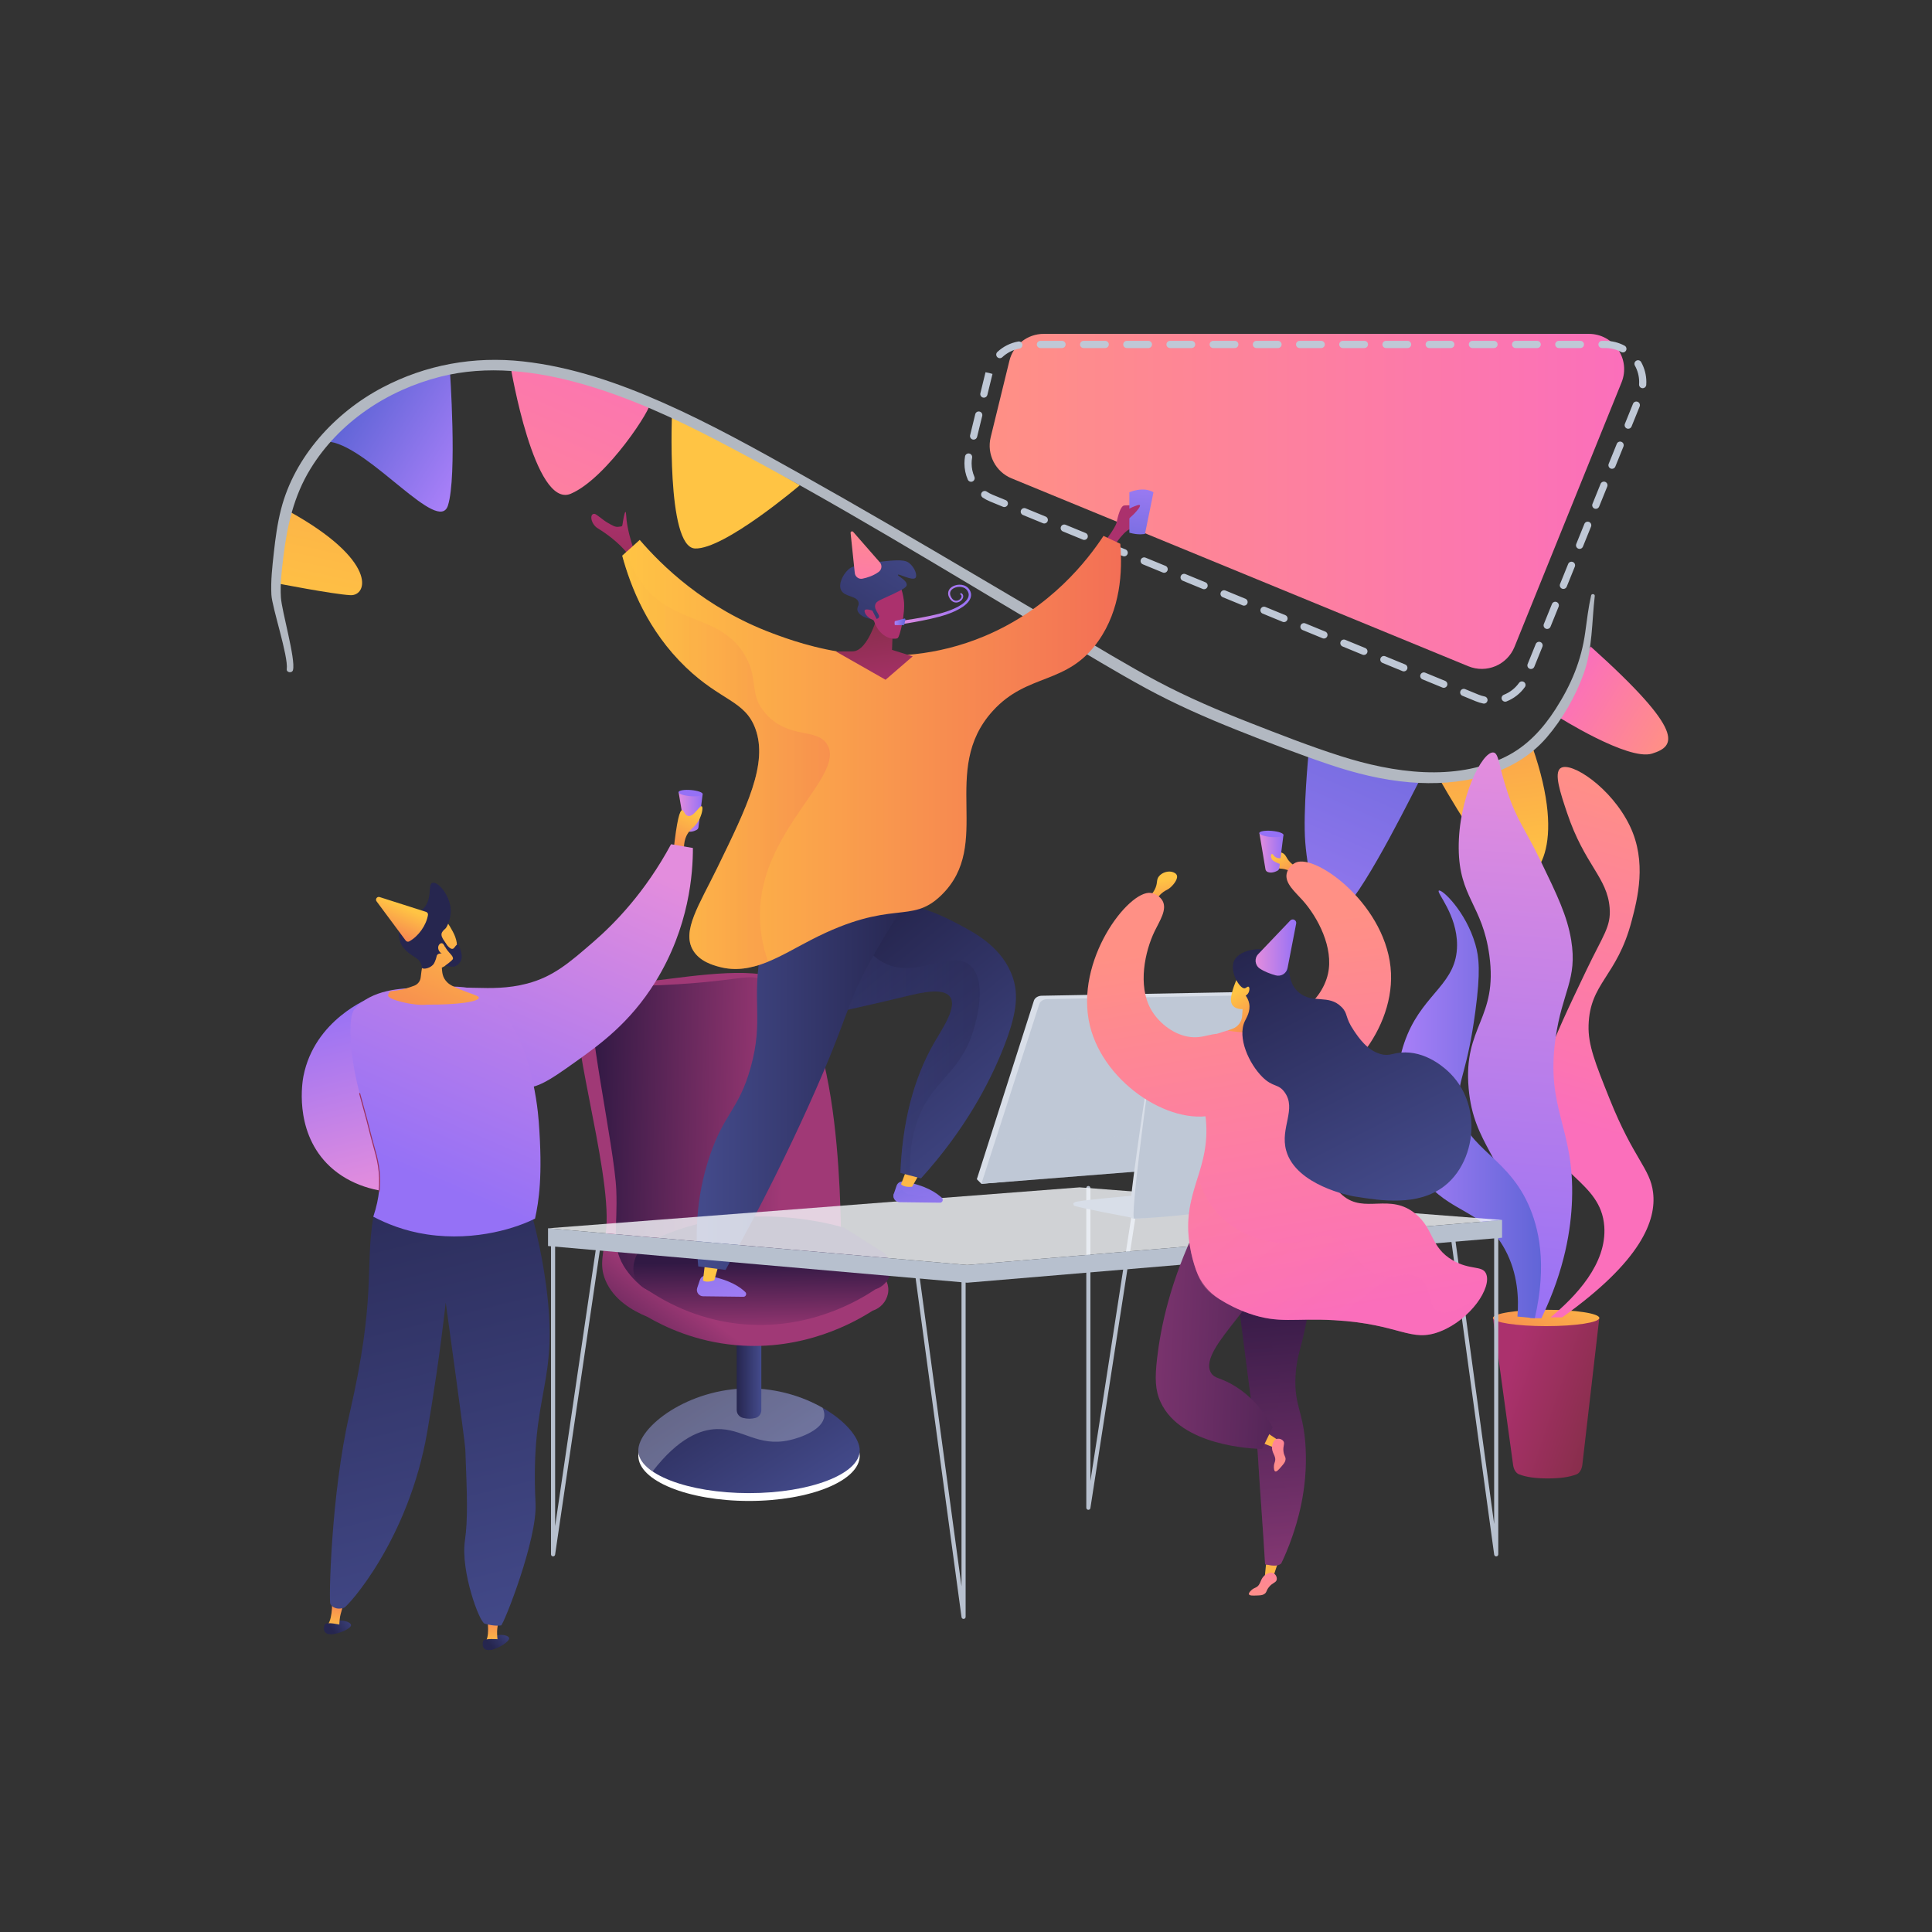 <?xml version="1.0" encoding="utf-8"?>
<!-- Generator: Adobe Illustrator 27.5.0, SVG Export Plug-In . SVG Version: 6.00 Build 0)  -->
<svg version="1.1" xmlns="http://www.w3.org/2000/svg" xmlns:xlink="http://www.w3.org/1999/xlink" x="0px" y="0px"
	 viewBox="0 0 3710 3710" style="enable-background:new 0 0 3710 3710;" xml:space="preserve">

<rect x="0" y="0" width="3710" height="3710" fill="#333333" stroke="none"/>

<g id="Illustration">
	<g>
		<g>
			
				<linearGradient id="SVGID_1_" gradientUnits="userSpaceOnUse" x1="-3000.329" y1="-346.389" x2="-2777.207" y2="-346.389" gradientTransform="matrix(-0.851 -0.526 -0.526 0.851 471.131 139.028)">
				<stop  offset="0" style="stop-color:#FF9085"/>
				<stop  offset="1" style="stop-color:#FB6FBB"/>
			</linearGradient>
			<path style="fill:url(#SVGID_1_);" d="M3054.579,1241.576l-63.134,134.415c0,0,135.041,85.476,180.842,71.199
				C3218.09,1432.912,3237.665,1406.053,3054.579,1241.576z"/>
			
				<linearGradient id="SVGID_00000061433095353730413920000009445079559334495669_" gradientUnits="userSpaceOnUse" x1="2888.025" y1="1678.042" x2="2798.337" y2="1008.829">
				<stop  offset="0" style="stop-color:#FFC444"/>
				<stop  offset="0.996" style="stop-color:#F36F56"/>
			</linearGradient>
			<path style="fill:url(#SVGID_00000061433095353730413920000009445079559334495669_);" d="M2942.502,1434.005
				c-0.992-2.844-53.682,56.053-179.107,60.658c0,0,105.098,187.938,145.243,195.286S3010.764,1629.741,2942.502,1434.005z"/>
			
				<linearGradient id="SVGID_00000072979869215511347550000012241839336641164184_" gradientUnits="userSpaceOnUse" x1="-2607.644" y1="556.532" x2="-2489.206" y2="-267.982" gradientTransform="matrix(-0.851 -0.526 -0.526 0.851 471.131 139.028)">
				<stop  offset="0" style="stop-color:#AA80F9"/>
				<stop  offset="0.996" style="stop-color:#6165D7"/>
			</linearGradient>
			<path style="fill:url(#SVGID_00000072979869215511347550000012241839336641164184_);" d="M2726.529,1498.062
				c-4.204,5.193-100.193,204.481-147.346,249.217c-47.153,44.737-68.004-70.379-72.7-129.949
				c-4.697-59.57,6.479-171.906,6.479-171.906L2726.529,1498.062z"/>
			
				<linearGradient id="SVGID_00000181784779291859779850000014443695070518524339_" gradientUnits="userSpaceOnUse" x1="-1179.862" y1="84.922" x2="-1173.789" y2="-328.112" gradientTransform="matrix(-0.851 -0.526 -0.526 0.851 471.131 139.028)">
				<stop  offset="0" style="stop-color:#FFC444"/>
				<stop  offset="0.996" style="stop-color:#F36F56"/>
			</linearGradient>
			<path style="fill:url(#SVGID_00000181784779291859779850000014443695070518524339_);" d="M1535.881,931.835
				c0,0-145.492,123.82-201.321,121.399c-55.829-2.421-43.973-265.27-43.973-265.27L1535.881,931.835z"/>
			
				<linearGradient id="SVGID_00000060740358370877003320000018311391273158332603_" gradientUnits="userSpaceOnUse" x1="-952.814" y1="794.207" x2="-834.376" y2="-30.306" gradientTransform="matrix(-0.851 -0.526 -0.526 0.851 471.131 139.028)">
				<stop  offset="0" style="stop-color:#FF9085"/>
				<stop  offset="1" style="stop-color:#FB6FBB"/>
			</linearGradient>
			<path style="fill:url(#SVGID_00000060740358370877003320000018311391273158332603_);" d="M1247.576,774.498
				c7.486,4.309-81.336,143.603-151.367,173.574c-70.032,29.971-115.516-243.064-115.516-243.064S1135.505,710,1247.576,774.498z"/>
			
				<linearGradient id="SVGID_00000047045174193769546860000013979439715079484069_" gradientUnits="userSpaceOnUse" x1="-768.894" y1="402.272" x2="-512.064" y2="402.272" gradientTransform="matrix(-0.851 -0.526 -0.526 0.851 471.131 139.028)">
				<stop  offset="0" style="stop-color:#AA80F9"/>
				<stop  offset="0.996" style="stop-color:#6165D7"/>
			</linearGradient>
			<path style="fill:url(#SVGID_00000047045174193769546860000013979439715079484069_);" d="M863.822,709.252
				c0,0,14.37,204.796-3.641,261.458c-18.01,56.662-147.954-109.369-225.495-122.161
				C634.686,848.549,695.464,739.036,863.822,709.252z"/>
			
				<linearGradient id="SVGID_00000140716697932151421580000011573177587936170941_" gradientUnits="userSpaceOnUse" x1="-664.316" y1="846.774" x2="-240.668" y2="-328.505" gradientTransform="matrix(-0.851 -0.526 -0.526 0.851 471.131 139.028)">
				<stop  offset="0" style="stop-color:#FFC444"/>
				<stop  offset="0.996" style="stop-color:#F36F56"/>
			</linearGradient>
			<path style="fill:url(#SVGID_00000140716697932151421580000011573177587936170941_);" d="M552.947,980.735l-23.664,138.898
				c0,0,109.727,21.468,143.514,23.271C706.584,1144.707,725.993,1075.775,552.947,980.735z"/>
			<path style="fill:#B2B8C1;" d="M733.936,744.409c83.877-44.232,176.423-60.815,270.451-50.4
				c93.777,10.388,184.01,41.602,269.856,79.694c89.975,39.925,176.181,87.859,261.969,135.965
				c115.102,64.544,229.013,131.16,342.681,198.192c57.296,33.789,114.548,67.653,171.91,101.332
				c57.002,33.468,113.566,68.252,171.961,99.248c57.123,30.32,116.639,55.764,176.843,79.264
				c57.833,22.575,116.073,45.503,175.255,64.322c99.958,31.785,218.455,49.594,316.423,1.098
				c40.962-20.276,71.372-53.443,95.821-91.449c29.692-46.161,49.576-93.028,57.002-147.599
				c3.234-23.761,6.044-47.315,11.329-70.746c0.876-3.887,7.443-2.939,6.976,1.087c-5.782,49.8-4.181,101.447-21.307,149.25
				c-15.569,43.453-40.886,87.52-71.051,122.507c-64.395,74.682-168.659,93.992-262.937,86.046
				c-53.024-4.469-104.946-17.372-155.246-34.396c-59.78-20.232-119.014-42.99-177.629-66.365
				c-59.149-23.588-117.566-49.321-173.554-79.737c-58.186-31.611-114.835-66.317-171.813-100.041
				c-214.524-126.975-427.136-258.548-648.213-373.988c-84.246-43.991-171.166-84.29-262.791-110.383
				c-88.006-25.062-182.565-36.707-272.365-13.899c-101.569,25.795-193.988,86.778-249.241,176.738
				c-32.243,52.495-44.928,109.514-52.204,170.039c-3.064,25.467-6.286,51.193-4.647,76.886
				c1.731,27.095,28.612,118.28,23.23,139.588c-1.662,6.577-12.912,5.08-11.974-1.866c3.318-24.591-28.201-118.053-29.516-142.825
				c-1.419-26.765,1.759-53.662,4.639-80.23c3.067-28.31,6.922-56.68,14.026-84.294
				C565.709,876.774,643.345,792.183,733.936,744.409z"/>
		</g>
		
			<linearGradient id="SVGID_00000103972550940018897610000014326228258321759898_" gradientUnits="userSpaceOnUse" x1="1900.441" y1="962.811" x2="3118.849" y2="962.811">
			<stop  offset="0" style="stop-color:#FF9085"/>
			<stop  offset="1" style="stop-color:#FB6FBB"/>
		</linearGradient>
		<path style="fill:url(#SVGID_00000103972550940018897610000014326228258321759898_);" d="M1938.322,692.841l-35.928,146.873
			c-7.971,32.585,9.069,66.103,40.092,78.864l877.151,360.807c34.79,14.31,74.582-2.418,88.697-37.289l205.491-507.68
			c18.053-44.601-14.772-93.299-62.888-93.299H2004.223C1972.964,641.117,1945.75,662.476,1938.322,692.841z"/>
		<path style="fill:#BFC8D6;" d="M2849.645,1351.122c-0.451,0-0.911-0.046-1.373-0.138c-4.934-0.995-9.816-2.481-14.512-4.411
			l-25.526-10.5c-3.524-1.448-5.206-5.481-3.756-9.004c1.448-3.524,5.478-5.21,9.005-3.756l25.526,10.5
			c3.884,1.597,7.92,2.823,11.996,3.647c3.734,0.755,6.151,4.393,5.396,8.129C2855.74,1348.86,2852.862,1351.122,2849.645,1351.122z
			 M2890.377,1347.457c-2.747,0-5.343-1.652-6.416-4.361c-1.403-3.542,0.332-7.552,3.874-8.954
			c11.768-4.661,21.843-12.538,29.134-22.782c2.208-3.108,6.519-3.83,9.621-1.62c3.104,2.21,3.83,6.517,1.62,9.621
			c-8.84,12.42-21.046,21.967-35.296,27.61C2892.082,1347.3,2891.223,1347.457,2890.377,1347.457z M2772.495,1320.814
			c-0.874,0-1.762-0.167-2.621-0.521l-38.358-15.777c-3.524-1.448-5.206-5.481-3.756-9.005c1.448-3.524,5.477-5.21,9.004-3.756
			l38.358,15.777c3.524,1.448,5.206,5.481,3.756,9.005C2777.782,1319.202,2775.208,1320.814,2772.495,1320.814z M2695.778,1289.257
			c-0.874,0-1.762-0.167-2.621-0.521l-38.358-15.779c-3.523-1.45-5.206-5.481-3.756-9.005s5.478-5.208,9.005-3.756l38.358,15.779
			c3.524,1.45,5.206,5.481,3.756,9.005C2701.065,1287.646,2698.491,1289.257,2695.778,1289.257z M2939.911,1284.693
			c-0.862,0-1.738-0.162-2.587-0.505c-3.532-1.43-5.237-5.452-3.807-8.984l15.562-38.445c1.43-3.532,5.446-5.237,8.984-3.807
			c3.532,1.43,5.237,5.452,3.806,8.984l-15.562,38.445C2945.221,1283.064,2942.638,1284.693,2939.911,1284.693z M2619.06,1257.701
			c-0.874,0-1.762-0.167-2.621-0.521l-38.358-15.779c-3.524-1.45-5.206-5.481-3.756-9.005c1.448-3.524,5.478-5.208,9.004-3.756
			l38.358,15.779c3.524,1.45,5.206,5.481,3.756,9.005C2624.347,1256.089,2621.774,1257.701,2619.06,1257.701z M2542.343,1226.145
			c-0.874,0-1.762-0.167-2.621-0.521l-38.358-15.779c-3.524-1.45-5.207-5.481-3.756-9.005c1.45-3.524,5.479-5.208,9.004-3.756
			l38.358,15.779c3.524,1.45,5.206,5.481,3.756,9.005C2547.63,1224.533,2545.057,1226.145,2542.343,1226.145z M2971.034,1207.801
			c-0.863,0-1.738-0.162-2.587-0.505c-3.532-1.43-5.237-5.452-3.807-8.984l15.562-38.447c1.428-3.532,5.449-5.238,8.984-3.807
			c3.532,1.43,5.237,5.452,3.807,8.984l-15.562,38.447C2976.345,1206.172,2973.761,1207.801,2971.034,1207.801z M2465.626,1194.587
			c-0.874,0-1.762-0.167-2.621-0.521l-38.358-15.777c-3.524-1.448-5.206-5.481-3.756-9.004c1.45-3.524,5.479-5.208,9.005-3.756
			l38.358,15.777c3.524,1.448,5.206,5.481,3.756,9.005C2470.913,1192.975,2468.34,1194.587,2465.626,1194.587z M2388.909,1163.031
			c-0.874,0-1.762-0.167-2.621-0.521l-38.358-15.777c-3.524-1.449-5.206-5.481-3.756-9.005s5.479-5.208,9.004-3.756l38.358,15.777
			c3.524,1.448,5.206,5.481,3.756,9.005C2394.196,1161.418,2391.623,1163.031,2388.909,1163.031z M2312.192,1131.474
			c-0.874,0-1.762-0.167-2.621-0.521l-38.358-15.779c-3.524-1.45-5.206-5.481-3.756-9.005s5.481-5.21,9.004-3.756l38.358,15.779
			c3.524,1.45,5.207,5.481,3.756,9.005C2317.479,1129.862,2314.905,1131.474,2312.192,1131.474z M3002.157,1130.906
			c-0.862,0-1.738-0.162-2.587-0.505c-3.532-1.43-5.237-5.452-3.807-8.984l15.563-38.447c1.428-3.534,5.45-5.238,8.984-3.807
			c3.532,1.43,5.237,5.452,3.807,8.984l-15.563,38.447C3007.468,1129.278,3004.885,1130.906,3002.157,1130.906z M2235.475,1099.918
			c-0.874,0-1.762-0.167-2.621-0.52l-38.358-15.779c-3.524-1.45-5.206-5.481-3.756-9.005c1.45-3.524,5.481-5.21,9.005-3.756
			l38.358,15.779c3.524,1.45,5.206,5.481,3.756,9.005C2240.762,1098.306,2238.188,1099.918,2235.475,1099.918z M2158.758,1068.36
			c-0.874,0-1.762-0.167-2.621-0.52l-38.358-15.777c-3.524-1.449-5.206-5.481-3.756-9.005c1.45-3.524,5.474-5.21,9.005-3.756
			l38.358,15.777c3.523,1.449,5.206,5.481,3.756,9.005C2164.045,1066.748,2161.471,1068.36,2158.758,1068.36z M3033.283,1054.012
			c-0.862,0-1.738-0.162-2.587-0.505c-3.532-1.43-5.237-5.452-3.807-8.984l15.562-38.447c1.43-3.532,5.445-5.238,8.984-3.807
			c3.532,1.43,5.237,5.452,3.807,8.984l-15.562,38.447C3038.594,1052.384,3036.01,1054.012,3033.283,1054.012z M2082.041,1036.803
			c-0.874,0-1.762-0.167-2.621-0.52l-38.358-15.777c-3.524-1.45-5.206-5.481-3.756-9.005c1.448-3.524,5.474-5.21,9.005-3.756
			l38.358,15.777c3.523,1.449,5.206,5.481,3.756,9.005C2087.328,1035.192,2084.754,1036.803,2082.041,1036.803z M2005.323,1005.247
			c-0.874,0-1.762-0.167-2.621-0.52l-38.358-15.779c-3.524-1.45-5.206-5.481-3.756-9.005c1.45-3.525,5.486-5.205,9.004-3.756
			l38.358,15.779c3.524,1.45,5.206,5.481,3.756,9.005C2010.61,1003.635,2008.037,1005.247,2005.323,1005.247z M3064.406,977.119
			c-0.862,0-1.738-0.162-2.587-0.505c-3.532-1.43-5.235-5.452-3.807-8.984l15.562-38.447c1.428-3.534,5.449-5.238,8.984-3.807
			c3.532,1.43,5.235,5.452,3.807,8.984l-15.562,38.447C3069.717,975.49,3067.133,977.119,3064.406,977.119z M1928.606,973.691
			c-0.874,0-1.762-0.167-2.621-0.521l-25.009-10.288c-4.881-2.009-9.567-4.507-13.926-7.425c-3.168-2.117-4.017-6.402-1.898-9.569
			c2.114-3.168,6.404-4.019,9.569-1.898c3.601,2.407,7.472,4.47,11.506,6.131l25.008,10.288c3.524,1.45,5.206,5.481,3.756,9.005
			C1933.893,972.079,1931.32,973.691,1928.606,973.691z M1864.761,925.16c-2.675,0-5.218-1.563-6.342-4.176
			c-4.266-9.922-6.429-20.413-6.429-31.179c-0.002-4.438,0.381-8.924,1.135-13.328c0.642-3.756,4.203-6.278,7.965-5.634
			c3.756,0.643,6.278,4.209,5.634,7.965c-0.623,3.635-0.938,7.334-0.936,10.994c0,8.885,1.785,17.541,5.307,25.732
			c1.504,3.5-0.113,7.558-3.613,9.063C1866.594,924.979,1865.67,925.16,1864.761,925.16z M3095.53,900.225
			c-0.863,0-1.738-0.162-2.587-0.505c-3.532-1.43-5.235-5.452-3.807-8.984l15.562-38.447c1.43-3.532,5.445-5.238,8.984-3.807
			c3.532,1.43,5.237,5.452,3.806,8.984l-15.562,38.447C3100.84,898.596,3098.257,900.225,3095.53,900.225z M1869.612,844.216
			c-0.542,0-1.093-0.064-1.644-0.199c-3.702-0.906-5.968-4.64-5.063-8.341l9.855-40.29c0.906-3.702,4.642-5.971,8.341-5.063
			c3.702,0.906,5.968,4.64,5.063,8.341l-9.855,40.29C1875.537,842.106,1872.718,844.216,1869.612,844.216z M3126.653,823.331
			c-0.863,0-1.738-0.162-2.587-0.505c-3.532-1.43-5.237-5.452-3.807-8.984l15.562-38.447c1.428-3.532,5.447-5.238,8.984-3.807
			c3.532,1.43,5.237,5.452,3.807,8.984l-15.562,38.447C3131.964,821.702,3129.38,823.331,3126.653,823.331z M1889.322,763.639
			c-0.542,0-1.093-0.064-1.644-0.199c-3.702-0.906-5.968-4.64-5.063-8.341l9.855-40.29l6.766,1.379l6.651,1.839l-9.869,40.349
			C1895.248,761.528,1892.428,763.639,1889.322,763.639z M3154.399,745.46c-0.164,0-0.329-0.005-0.495-0.017
			c-3.802-0.271-6.663-3.571-6.394-7.371c0.108-1.519,0.162-3.034,0.162-4.539c0-10.936-2.845-21.841-8.227-31.534
			c-1.849-3.33-0.648-7.531,2.683-9.38c3.33-1.854,7.532-0.647,9.38,2.683c6.517,11.737,9.961,24.955,9.961,38.231
			c0,1.829-0.064,3.67-0.195,5.516C3161.015,742.684,3157.987,745.46,3154.399,745.46z M1919.947,687.82
			c-1.843,0-3.682-0.734-5.04-2.186c-2.604-2.782-2.457-7.148,0.325-9.751c11.179-10.458,25.029-17.408,40.054-20.099
			c3.733-0.675,7.334,1.822,8.007,5.575c0.672,3.751-1.824,7.335-5.575,8.007c-12.399,2.22-23.83,7.958-33.06,16.593
			C1923.328,687.203,1921.635,687.82,1919.947,687.82z M3116.377,676.795c-1.1,0-2.215-0.264-3.252-0.82
			c-9.451-5.063-19.803-7.632-30.771-7.632h-6.04c-3.81,0-6.899-3.089-6.899-6.899s3.089-6.899,6.899-6.899h6.04
			c13.266,0,25.813,3.118,37.29,9.269c3.359,1.799,4.622,5.981,2.822,9.34C3121.221,675.475,3118.839,676.795,3116.377,676.795z
			 M3034.836,668.343h-41.477c-3.81,0-6.899-3.089-6.899-6.899s3.089-6.899,6.899-6.899h41.477c3.81,0,6.899,3.089,6.899,6.899
			S3038.646,668.343,3034.836,668.343z M2951.881,668.343h-41.477c-3.81,0-6.899-3.089-6.899-6.899s3.089-6.899,6.899-6.899h41.477
			c3.81,0,6.899,3.089,6.899,6.899S2955.691,668.343,2951.881,668.343z M2868.927,668.343h-41.477c-3.81,0-6.899-3.089-6.899-6.899
			s3.089-6.899,6.899-6.899h41.477c3.81,0,6.899,3.089,6.899,6.899S2872.737,668.343,2868.927,668.343z M2785.975,668.343h-41.477
			c-3.81,0-6.899-3.089-6.899-6.899s3.089-6.899,6.899-6.899h41.477c3.81,0,6.899,3.089,6.899,6.899
			S2789.784,668.343,2785.975,668.343z M2703.02,668.343h-41.477c-3.81,0-6.899-3.089-6.899-6.899s3.089-6.899,6.899-6.899h41.477
			c3.81,0,6.899,3.089,6.899,6.899S2706.83,668.343,2703.02,668.343z M2620.066,668.343h-41.477c-3.81,0-6.899-3.089-6.899-6.899
			s3.089-6.899,6.899-6.899h41.477c3.81,0,6.899,3.089,6.899,6.899S2623.876,668.343,2620.066,668.343z M2537.112,668.343h-41.477
			c-3.81,0-6.899-3.089-6.899-6.899s3.089-6.899,6.899-6.899h41.477c3.81,0,6.899,3.089,6.899,6.899
			S2540.922,668.343,2537.112,668.343z M2454.159,668.343h-41.477c-3.81,0-6.899-3.089-6.899-6.899s3.089-6.899,6.899-6.899h41.477
			c3.81,0,6.899,3.089,6.899,6.899S2457.969,668.343,2454.159,668.343z M2371.205,668.343h-41.477c-3.81,0-6.899-3.089-6.899-6.899
			s3.089-6.899,6.899-6.899h41.477c3.81,0,6.899,3.089,6.899,6.899S2375.015,668.343,2371.205,668.343z M2288.25,668.343h-41.477
			c-3.81,0-6.899-3.089-6.899-6.899s3.089-6.899,6.899-6.899h41.477c3.81,0,6.899,3.089,6.899,6.899
			S2292.061,668.343,2288.25,668.343z M2205.298,668.343h-41.477c-3.81,0-6.899-3.089-6.899-6.899s3.089-6.899,6.899-6.899h41.477
			c3.81,0,6.899,3.089,6.899,6.899S2209.108,668.343,2205.298,668.343z M2122.344,668.343h-41.477c-3.81,0-6.899-3.089-6.899-6.899
			s3.089-6.899,6.899-6.899h41.477c3.81,0,6.899,3.089,6.899,6.899S2126.154,668.343,2122.344,668.343z M2039.389,668.343h-41.477
			c-3.81,0-6.899-3.089-6.899-6.899s3.089-6.899,6.899-6.899h41.477c3.81,0,6.899,3.089,6.899,6.899
			S2043.199,668.343,2039.389,668.343z"/>
		<g>
			<ellipse style="fill:#FFFFFF;" cx="1438.343" cy="2795.505" rx="212.576" ry="86.758"/>
			
				<linearGradient id="SVGID_00000113316289794334657020000012973020677396608702_" gradientUnits="userSpaceOnUse" x1="1306.817" y1="2582.692" x2="1521.472" y2="2910.989">
				<stop  offset="0.004" style="stop-color:#26264F"/>
				<stop  offset="1" style="stop-color:#444B8C"/>
			</linearGradient>
			<path style="fill:url(#SVGID_00000113316289794334657020000012973020677396608702_);" d="M1225.767,2785.333
				c0,45.23,95.173,81.896,212.576,81.896c117.402,0,212.576-36.666,212.576-81.896c0-45.23-95.174-119.237-212.576-119.237
				C1320.94,2666.095,1225.767,2740.102,1225.767,2785.333z"/>
			<path style="opacity:0.3;fill:#EBEFF2;" d="M1225.767,2785.331c0-45.229,95.173-119.236,212.576-119.236
				c54.208,0,103.648,15.793,141.198,37.229c2.629,5.506,3.854,10.981,3.356,16.179c-2.438,25.448-43.943,41.093-67.767,46.253
				c-59.994,12.995-89.292-22.88-138.76-21.513c-30.582,0.844-72.962,16.208-123.229,81.276
				C1235.742,2813.646,1225.767,2799.941,1225.767,2785.331z"/>
			
				<linearGradient id="SVGID_00000087404635602652639160000017979828871644881805_" gradientUnits="userSpaceOnUse" x1="1414.708" y1="2614.175" x2="1461.977" y2="2614.175">
				<stop  offset="0.004" style="stop-color:#26264F"/>
				<stop  offset="1" style="stop-color:#444B8C"/>
			</linearGradient>
			<path style="fill:url(#SVGID_00000087404635602652639160000017979828871644881805_);" d="M1426.699,2722.775
				c8.492,2.115,16.417,2.032,23.874,0.137c6.762-1.717,11.404-7.975,11.404-14.952v-203.958h-47.269v203.673
				C1414.708,2714.869,1419.719,2721.038,1426.699,2722.775z"/>
			<g>
				
					<linearGradient id="SVGID_00000085220981090983351500000012477343534308924567_" gradientUnits="userSpaceOnUse" x1="-871.099" y1="2606.964" x2="-1004.61" y2="2432.995" gradientTransform="matrix(-1 0 0 1 230.285 0)">
					<stop  offset="0" style="stop-color:#311944"/>
					<stop  offset="1" style="stop-color:#A03976"/>
				</linearGradient>
				<path style="fill:url(#SVGID_00000085220981090983351500000012477343534308924567_);" d="M1688.107,2444.408l-72.211-45.648
					c-3.004-17.054,8.172-465.476-130.018-521.494c-56.196-22.782-203.031,4.751-236.219,6.233
					c-66.252,2.961-113.512,5.072-136.241,36.675c-29.187,40.582,60.907,322.583,50.771,438.665
					c-4.133,47.336-14.644,68.359-1.551,99.718c15.684,37.565,52.057,58.388,80.338,70.109
					c33.805,19.631,92.668,47.605,170.412,54.419c130.952,11.476,228.715-44.698,262.334-66.192
					c14.951-4.713,26.182-17.144,29.361-32.494C1708.305,2468.834,1701.542,2452.901,1688.107,2444.408z"/>
				
					<linearGradient id="SVGID_00000166635329103032507900000001007551772101366192_" gradientUnits="userSpaceOnUse" x1="1133.784" y1="2184.352" x2="1502.33" y2="2192.364">
					<stop  offset="0" style="stop-color:#311944"/>
					<stop  offset="1" style="stop-color:#A03976"/>
				</linearGradient>
				<path style="fill:url(#SVGID_00000166635329103032507900000001007551772101366192_);" d="M1235.099,1893.036
					c-49.002,1.452-79.453,0.881-96.295,22.76c-17.678,22.966,41.331,287.74,44.643,369.509
					c3.02,74.543-10.125,104.018,13.966,145.33c0,0,12.241,20.992,31.565,36.76c68.29,55.722,244.48,55.048,318.635-61.285
					c59.161-92.809-6.648-474.81-76.159-520.077C1437.401,1863.855,1429.584,1887.275,1235.099,1893.036z"/>
				
					<linearGradient id="SVGID_00000004547405523587121040000007218210521525874072_" gradientUnits="userSpaceOnUse" x1="-1233.254" y1="2423.465" x2="-1234.954" y2="2567.921" gradientTransform="matrix(-1 0 0 1 230.285 0)">
					<stop  offset="0" style="stop-color:#311944"/>
					<stop  offset="1" style="stop-color:#A03976"/>
				</linearGradient>
				<path style="fill:url(#SVGID_00000004547405523587121040000007218210521525874072_);" d="M1693.359,2403.414l-72.211-45.65
					c0,0-193.423-63.591-372.385,26.071c-20.041,10.041-32.51,30.772-32.51,53.188c0,17.198,10.331,32.715,26.199,39.35
					c31.219,21.315,92.169,56.507,176.188,65.717c133.572,14.643,232.955-46.522,262.334-66.191
					c14.951-4.714,26.183-17.144,29.362-32.495C1713.557,2427.839,1706.795,2411.905,1693.359,2403.414z"/>
			</g>
		</g>
		<g>
			
				<linearGradient id="SVGID_00000160171834639142566770000012009291575795417262_" gradientUnits="userSpaceOnUse" x1="1802.071" y1="2439.944" x2="1706.664" y2="2099.473">
				<stop  offset="0" style="stop-color:#AA80F9"/>
				<stop  offset="0.996" style="stop-color:#6165D7"/>
			</linearGradient>
			<path style="fill:url(#SVGID_00000160171834639142566770000012009291575795417262_);" d="M1721.651,2276.985l-5.243,15.513
				c-2.649,7.838,3.117,15.981,11.391,16.084l77.252,0.965c4.778,0.06,7.156-5.725,3.74-9.066
				c-9.915-9.694-31.323-24.515-73.521-31.609C1729.354,2267.878,1723.571,2271.303,1721.651,2276.985z"/>
			
				<linearGradient id="SVGID_00000014591869695270201580000006404567828618065573_" gradientUnits="userSpaceOnUse" x1="1743.057" y1="2331.085" x2="1784.213" y2="1883.981">
				<stop  offset="0" style="stop-color:#FFC444"/>
				<stop  offset="0.996" style="stop-color:#F36F56"/>
			</linearGradient>
			<path style="fill:url(#SVGID_00000014591869695270201580000006404567828618065573_);" d="M1742.575,2241.614l-12.234,32.268
				c0,0,3.984,6.689,21.12,5.027l17.136-29.931L1742.575,2241.614z"/>
			
				<linearGradient id="SVGID_00000022545453263617437750000013408287022712471936_" gradientUnits="userSpaceOnUse" x1="1992.149" y1="2244.295" x2="1632.969" y2="1812.157">
				<stop  offset="0" style="stop-color:#444B8C"/>
				<stop  offset="0.996" style="stop-color:#26264F"/>
			</linearGradient>
			<path style="fill:url(#SVGID_00000022545453263617437750000013408287022712471936_);" d="M1630.799,1758.379
				c74.329-55.84,177.97-0.578,213.263,18.24c29.332,15.64,82.182,43.82,101.019,101.019c10.486,31.842,8.975,68.252-21.046,141.708
				c-24.031,58.802-69.019,147.918-155.439,243.501c-13.195-3.532-26.389-7.063-39.584-10.595
				c4.934-122.723,36.848-201.613,65.97-251.577c15.657-26.862,43.407-67.492,29.437-86.557
				c-9.147-12.483-33.018-13.593-77.167-2.806c-39.324,9.608-92.678,22.126-165.56,37.882
				C1560.606,1873.311,1579.992,1796.548,1630.799,1758.379z"/>
			
				<linearGradient id="SVGID_00000166650560472950067390000005280011487308353191_" gradientUnits="userSpaceOnUse" x1="1573.285" y1="2007.259" x2="1881.401" y2="2007.259">
				<stop  offset="0" style="stop-color:#444B8C"/>
				<stop  offset="0.996" style="stop-color:#26264F"/>
			</linearGradient>
			<path style="opacity:0.3;fill:url(#SVGID_00000166650560472950067390000005280011487308353191_);" d="M1782.328,2110.076
				c28.167-42.947,68.39-66.626,87.924-134.692c4.56-15.889,26.446-92.148-7.484-121.598c-36.26-31.473-97.849,23.857-159.011-1.871
				c-37.278-15.68-58.626-54.842-71.349-94.701c-0.537,0.389-1.077,0.764-1.61,1.164c-50.807,38.169-70.193,114.932-49.107,190.814
				c72.882-15.756,126.236-28.275,165.56-37.882c44.149-10.787,68.02-9.677,77.167,2.806c13.97,19.065-13.78,59.696-29.437,86.557
				c-29.122,49.964-61.036,128.854-65.97,251.577c6.292,1.684,12.582,3.368,18.874,5.052
				C1744.787,2186.784,1762.12,2140.888,1782.328,2110.076z"/>
			
				<linearGradient id="SVGID_00000140715109051104760100000017471996084571643273_" gradientUnits="userSpaceOnUse" x1="1178.917" y1="982.089" x2="1156.993" y2="1268.673">
				<stop  offset="0" style="stop-color:#AB316D"/>
				<stop  offset="1" style="stop-color:#792D3D"/>
			</linearGradient>
			<path style="fill:url(#SVGID_00000140715109051104760100000017471996084571643273_);" d="M1216.077,1052.492
				c0,0-0.214-0.611-0.59-1.735c-2.453-7.336-11.766-36.507-12.937-59.889c-1.033-20.64-5.406,4.573-7.399,17.534
				c-0.49,3.183-3.64,2.483-6.798,3.109c-6.728,1.333-12.868-2.805-21.452-7.671c-9.956-5.645-21.111-16.647-25.289-17.046
				c-10.1-0.963-7.451,19.28,6.343,27.757c40.541,24.913,56.873,48.512,56.873,48.512l11.035-11.181L1216.077,1052.492z"/>
			
				<linearGradient id="SVGID_00000036947284356319997320000003545342394814661821_" gradientUnits="userSpaceOnUse" x1="1405.067" y1="2551.193" x2="1309.66" y2="2210.72">
				<stop  offset="0" style="stop-color:#AA80F9"/>
				<stop  offset="0.996" style="stop-color:#6165D7"/>
			</linearGradient>
			<path style="fill:url(#SVGID_00000036947284356319997320000003545342394814661821_);" d="M1344.095,2457.638l-5.243,15.513
				c-2.649,7.838,3.117,15.981,11.39,16.084l77.252,0.965c4.778,0.06,7.156-5.726,3.74-9.066
				c-9.915-9.694-31.323-24.515-73.521-31.609C1351.798,2448.531,1346.016,2451.956,1344.095,2457.638z"/>
			
				<linearGradient id="SVGID_00000146496598526457628520000007678904100111893431_" gradientUnits="userSpaceOnUse" x1="1378.781" y1="2297.554" x2="1419.937" y2="1850.451">
				<stop  offset="0" style="stop-color:#FFC444"/>
				<stop  offset="0.996" style="stop-color:#F36F56"/>
			</linearGradient>
			<path style="fill:url(#SVGID_00000146496598526457628520000007678904100111893431_);" d="M1354,2424.491l-4.069,34.268
				c0,0,5.483,5.527,21.709-0.228l9.39-33.187L1354,2424.491z"/>
			
				<linearGradient id="SVGID_00000105426649573774419360000002688132426407465347_" gradientUnits="userSpaceOnUse" x1="1337.867" y1="2040.245" x2="1754.406" y2="2040.245">
				<stop  offset="0" style="stop-color:#444B8C"/>
				<stop  offset="0.996" style="stop-color:#26264F"/>
			</linearGradient>
			<path style="fill:url(#SVGID_00000105426649573774419360000002688132426407465347_);" d="M1519.507,1660.943
				c-18.186,33.535-43.248,87.415-57.074,157.3c-20.832,105.293,5.237,138.775-21.217,232.544
				c-22.54,79.899-50.115,86.243-77.932,167.792c-28.739,84.254-27.832,161.115-22.449,213.263
				c17.483,2.266,34.965,4.531,52.449,6.797c72.268-128.993,123.83-236.541,157.792-311.54
				c85.935-189.77,69.373-193.619,130.233-299.502c49.335-85.832,85.291-126.923,69.217-157.141
				C1727.25,1626.699,1613.749,1641.205,1519.507,1660.943z"/>
			
				<linearGradient id="SVGID_00000070093563508459056600000008920992630053302967_" gradientUnits="userSpaceOnUse" x1="2156.994" y1="1041.114" x2="2130.803" y2="1383.457">
				<stop  offset="0" style="stop-color:#AB316D"/>
				<stop  offset="1" style="stop-color:#792D3D"/>
			</linearGradient>
			<path style="fill:url(#SVGID_00000070093563508459056600000008920992630053302967_);" d="M2115.406,1047.761
				c0,0,26.438-32.996,28.726-44.221c2.287-11.224,7.374-32.059,14.651-32.866c7.278-0.807,38.356-0.904,43.161,8.264
				c4.805,9.168-18.397,32.318-32.402,37.229c-14.004,4.911-37.155,42.685-37.155,42.685L2115.406,1047.761z"/>
			
				<linearGradient id="SVGID_00000101089707107163229440000007679510485475135362_" gradientUnits="userSpaceOnUse" x1="2197.668" y1="889.109" x2="2175.22" y2="1106.113">
				<stop  offset="0" style="stop-color:#AA80F9"/>
				<stop  offset="0.996" style="stop-color:#6165D7"/>
			</linearGradient>
			<path style="fill:url(#SVGID_00000101089707107163229440000007679510485475135362_);" d="M2168.694,1022.914v-77.6
				c0,0,26.522-11.926,46.319,0l-16.339,79.974C2198.675,1025.288,2186.39,1028.111,2168.694,1022.914z"/>
			
				<linearGradient id="SVGID_00000122691266914882370320000018356784121895799966_" gradientUnits="userSpaceOnUse" x1="2168.066" y1="1041.961" x2="2141.876" y2="1384.306">
				<stop  offset="0" style="stop-color:#AB316D"/>
				<stop  offset="1" style="stop-color:#792D3D"/>
			</linearGradient>
			<path style="fill:url(#SVGID_00000122691266914882370320000018356784121895799966_);" d="M2156.867,983.034
				c0,0,13.618-8.363,26.931-12.7s-1.602,11.847-6.513,16.914c-4.911,5.067-18.289,16.292-18.289,16.292L2156.867,983.034z"/>
			
				<linearGradient id="SVGID_00000170280094173167309670000003703911495563881099_" gradientUnits="userSpaceOnUse" x1="1194.867" y1="1444.909" x2="2152.691" y2="1444.909">
				<stop  offset="0" style="stop-color:#FFC444"/>
				<stop  offset="0.996" style="stop-color:#F36F56"/>
			</linearGradient>
			<path style="fill:url(#SVGID_00000170280094173167309670000003703911495563881099_);" d="M1228.456,1036.766
				c41.416,48.198,124.408,130.74,255.256,179.508c52.784,19.673,222.232,82.827,406.857,5.291
				c127.014-53.341,198.364-146.873,228.503-192.489c10.751,5.051,21.505,10.102,32.256,15.153
				c4.278,53.664,0.574,125.818-42.091,186.605c-60.153,85.703-135.638,60.317-202.865,134.428
				c-103.647,114.261,1.905,256.047-98.79,353.832c-59.549,57.828-92.919,4.801-249.742,85.586
				c-59.325,30.56-114.094,68.822-176.784,51.913c-11.474-3.095-37.685-10.165-50.51-32.27
				c-21.472-37.008,11.94-86.233,46.829-157.81c57.575-118.119,97.627-200.285,73.205-267.145
				c-19.869-54.395-65.668-52.824-133.595-118.091c-73.156-70.29-105.907-154.622-122.12-214.21
				C1206.064,1056.966,1217.26,1046.866,1228.456,1036.766z"/>
			
				<linearGradient id="SVGID_00000133507679256929205900000000437531575391625350_" gradientUnits="userSpaceOnUse" x1="1194.867" y1="1459.523" x2="1593.681" y2="1459.523">
				<stop  offset="0" style="stop-color:#FFC444"/>
				<stop  offset="0.996" style="stop-color:#F36F56"/>
			</linearGradient>
			<path style="opacity:0.3;fill:url(#SVGID_00000133507679256929205900000000437531575391625350_);" d="M1459.627,1742.946
				c9.167-155.169,163.404-254.17,129.08-312.879c-19.528-33.402-74.268-9.588-118.39-59.778
				c-33.285-37.863-12.445-63.147-38.751-109.99c-45.7-81.379-138.886-59.002-197.829-138.901
				c-10.176-13.793-21.764-33.946-29.158-63.091c-3.236,2.921-6.474,5.841-9.712,8.761c16.213,59.588,48.964,143.919,122.12,214.21
				c67.927,65.267,113.726,63.696,133.595,118.091c24.422,66.86-15.63,149.026-73.205,267.145
				c-34.89,71.577-68.301,120.802-46.829,157.81c12.825,22.105,39.036,29.175,50.51,32.27c32.877,8.869,63.574,2.551,93.894-9.861
				C1464.596,1817.133,1457.327,1781.885,1459.627,1742.946z"/>
			
				<linearGradient id="SVGID_00000079477667006226043500000001793046322859511463_" gradientUnits="userSpaceOnUse" x1="1691.92" y1="1336.516" x2="1659.183" y2="1133.543">
				<stop  offset="0" style="stop-color:#AB316D"/>
				<stop  offset="1" style="stop-color:#792D3D"/>
			</linearGradient>
			<path style="fill:url(#SVGID_00000079477667006226043500000001793046322859511463_);" d="M1687.241,1174.623
				c0,0-18.464,76.1-50.285,76.254c-31.822,0.153-31.822,0.153-31.822,0.153l95.407,54.31l52.102-44.93l-39.735-12.503l2.213-55.02
				L1687.241,1174.623z"/>
			
				<linearGradient id="SVGID_00000176743944301004374050000008224511654558929083_" gradientUnits="userSpaceOnUse" x1="1665.902" y1="1121.57" x2="1538.693" y2="983.136">
				<stop  offset="0" style="stop-color:#AB316D"/>
				<stop  offset="1" style="stop-color:#792D3D"/>
			</linearGradient>
			<path style="fill:url(#SVGID_00000176743944301004374050000008224511654558929083_);" d="M1726.636,1122.222
				c0,0,6.15,7.959,9.083,31.22c2.934,23.262-7.358,68.848-11.983,71.907c-4.625,3.059-33.057,2.864-45.239-32.462l-20.201-36.601
				L1726.636,1122.222z"/>
			
				<linearGradient id="SVGID_00000002344412060263659390000012091606551901088427_" gradientUnits="userSpaceOnUse" x1="1749.253" y1="1006.997" x2="1532.248" y2="1368.048">
				<stop  offset="0" style="stop-color:#444B8C"/>
				<stop  offset="0.996" style="stop-color:#26264F"/>
			</linearGradient>
			<path style="fill:url(#SVGID_00000002344412060263659390000012091606551901088427_);" d="M1687.416,1186.035
				c3.742-5.55-10.039-14.639-6.483-25.459c2.21-6.725,9.139-8.094,34.106-19.88c22.319-10.536,25.774-13.687,26.096-17.397
				c0.801-9.224-18.16-17.306-16.988-19.578c1.428-2.768,27.924,12.414,33.806,5.928c4.065-4.482-1.221-19.853-11.951-28.383
				c-6.318-5.023-15.327-8.312-68.3-0.935c-36.632,5.101-43.141,8.18-48.965,13.633c-10.592,9.918-19.428,28.165-13.445,39.586
				c6.918,13.205,29.868,10.075,33.272,22.901c1.739,6.553-3.714,9.392-1.901,15.938
				C1650.627,1186.706,1682.361,1193.532,1687.416,1186.035z"/>
			
				<linearGradient id="SVGID_00000180327791228537574850000009277274252334480257_" gradientUnits="userSpaceOnUse" x1="1640.2" y1="1145.188" x2="1512.99" y2="1006.755">
				<stop  offset="0" style="stop-color:#AB316D"/>
				<stop  offset="1" style="stop-color:#792D3D"/>
			</linearGradient>
			<path style="fill:url(#SVGID_00000180327791228537574850000009277274252334480257_);" d="M1685.531,1192.887l-10.316-20.296
				c0,0-16.667-6.284-14.861,2.033C1662.16,1182.94,1672.769,1191.351,1685.531,1192.887z"/>
			
				<linearGradient id="SVGID_00000082344903697068291770000014953241149920917140_" gradientUnits="userSpaceOnUse" x1="1720.328" y1="1161.23" x2="1864.76" y2="1161.23">
				<stop  offset="0.004" style="stop-color:#E38DDD"/>
				<stop  offset="1" style="stop-color:#9571F6"/>
			</linearGradient>
			<path style="fill:url(#SVGID_00000082344903697068291770000014953241149920917140_);" d="M1723.31,1193.006
				c21.215-2.722,42.461-6.126,63.387-10.553c10.45-2.255,20.865-4.759,30.914-8.088c10.01-3.373,19.877-7.551,28.574-13.27
				c4.276-2.906,8.286-6.259,11.095-10.29c1.28-2.044,2.437-4.196,2.732-6.47c0.314-1.124,0.161-2.26,0.176-3.396
				c-0.046-0.565-0.234-1.118-0.335-1.68c-0.096-0.565-0.229-1.125-0.504-1.655l-0.68-1.625c-0.278-0.525-0.639-1.022-0.951-1.537
				c-0.628-1.055-1.316-1.981-2.171-2.776c-1.663-1.629-3.74-2.881-6.041-3.642c-4.591-1.555-9.861-1.488-14.565,0.031
				c-4.68,1.445-8.997,4.667-10.183,9.06c-1.186,4.336,1.043,9.491,4.207,13.076c1.62,1.755,3.646,2.984,5.879,3.329
				c2.226,0.313,4.601-0.216,6.642-1.415c2.021-1.192,3.792-3.012,4.604-5.064c0.828-2.078,0.398-4.044-1.439-5.23
				c-0.722-0.466-0.93-1.429-0.464-2.151c0.465-0.722,1.428-0.93,2.15-0.464l0.002,0.001l0.037,0.024
				c1.346,0.872,2.594,2.283,3.048,4.014c0.481,1.714,0.236,3.469-0.32,4.949c-1.16,2.981-3.361,5.209-5.915,6.789
				c-2.57,1.558-5.707,2.36-8.831,1.961c-3.135-0.424-5.947-2.133-7.988-4.303c-2.065-2.201-3.507-4.674-4.597-7.438
				c-1.043-2.763-1.448-5.973-0.682-9.031c0.797-3.043,2.627-5.724,4.917-7.648c2.269-1.978,4.919-3.352,7.671-4.271
				c5.5-1.84,11.524-2.045,17.173-0.24c2.817,0.892,5.504,2.423,7.714,4.528c1.127,1.027,2.079,2.266,2.846,3.505
				c0.395,0.628,0.828,1.227,1.185,1.883l0.917,2.08c0.343,0.677,0.544,1.417,0.699,2.179c0.158,0.755,0.39,1.499,0.467,2.266
				c0.049,1.55,0.207,3.121-0.153,4.633c-0.401,3.099-1.814,5.833-3.347,8.328c-3.302,4.871-7.685,8.554-12.229,11.75
				c-18.556,12.373-40.031,18.073-60.998,22.977c-21.12,4.775-42.36,8.483-63.792,11.539c-1.837,0.262-3.54-1.015-3.802-2.853
				c-0.261-1.838,1.016-3.54,2.854-3.802c0.01-0.001,0.019-0.003,0.029-0.004L1723.31,1193.006z"/>
			
				<linearGradient id="SVGID_00000134967734256675931310000016447728671486884272_" gradientUnits="userSpaceOnUse" x1="1717.938" y1="1194.082" x2="1738.696" y2="1194.082">
				<stop  offset="0" style="stop-color:#AA80F9"/>
				<stop  offset="0.996" style="stop-color:#6165D7"/>
			</linearGradient>
			<path style="fill:url(#SVGID_00000134967734256675931310000016447728671486884272_);" d="M1736.563,1187.826l-17.381,4.723
				c-0.734,0.2-1.245,0.867-1.245,1.629v4.534c0,0.932,0.756,1.688,1.688,1.688h15.266c0.786,0,1.469-0.544,1.644-1.312l2.116-9.257
				C1738.937,1188.588,1737.794,1187.491,1736.563,1187.826z"/>
			
				<linearGradient id="SVGID_00000083804115452684445860000015216149706829384340_" gradientUnits="userSpaceOnUse" x1="1671.69" y1="971.655" x2="1648.655" y2="1194.33">
				<stop  offset="0" style="stop-color:#FF9085"/>
				<stop  offset="1" style="stop-color:#FB6FBB"/>
			</linearGradient>
			<path style="fill:url(#SVGID_00000083804115452684445860000015216149706829384340_);" d="M1689.515,1079.782l-51.178-58.481
				c-1.818-2.077-5.23-0.588-4.942,2.157l8.036,76.828c0.759,7.258,7.578,12.386,14.732,10.942
				c9.044-1.826,21.15-5.562,31.373-13.191C1693.382,1093.675,1694.32,1085.272,1689.515,1079.782z"/>
		</g>
		<g>
			
				<linearGradient id="SVGID_00000020358257687360660200000006644570320303745184_" gradientUnits="userSpaceOnUse" x1="2893.402" y1="2647.2" x2="3154.179" y2="2734.856">
				<stop  offset="0" style="stop-color:#AB316D"/>
				<stop  offset="1" style="stop-color:#792D3D"/>
			</linearGradient>
			<path style="fill:url(#SVGID_00000020358257687360660200000006644570320303745184_);" d="M3038.596,2812.567
				c-1.044,9.032-5.434,16.308-11.216,18.584c-14.443,5.684-33.132,7.831-54.981,7.858c-22.185,0.027-41.125-2.227-55.684-7.995
				c-5.604-2.22-9.905-9.139-11.099-17.841l-38.737-282.321h204.266L3038.596,2812.567z"/>
			
				<linearGradient id="SVGID_00000030483681193718463340000002319989511429123227_" gradientUnits="userSpaceOnUse" x1="3010.97" y1="2443.122" x2="2906.144" y2="2662.305">
				<stop  offset="0" style="stop-color:#FFC444"/>
				<stop  offset="0.996" style="stop-color:#F36F56"/>
			</linearGradient>
			<path style="fill:url(#SVGID_00000030483681193718463340000002319989511429123227_);" d="M3071.146,2530.852
				c0,8.674-45.727,15.706-102.133,15.706c-56.406,0-102.133-7.031-102.133-15.706c0-8.674,45.727-15.706,102.133-15.706
				C3025.419,2515.146,3071.146,2522.178,3071.146,2530.852z"/>
			
				<linearGradient id="SVGID_00000167386514644001429290000013508111449968662681_" gradientUnits="userSpaceOnUse" x1="3199.041" y1="1513.607" x2="3008.447" y2="2155.27">
				<stop  offset="0" style="stop-color:#FF9085"/>
				<stop  offset="1" style="stop-color:#FB6FBB"/>
			</linearGradient>
			<path style="fill:url(#SVGID_00000167386514644001429290000013508111449968662681_);" d="M2977.452,2529.766
				c7.431,0,14.861,0,22.292,0c153.107-109.001,181.058-186.948,174.654-239.83c-5.661-46.746-36.897-63.411-83.391-179.475
				c-27.716-69.19-41.574-103.785-40.494-141.356c2.36-82.117,54.377-92.825,82.59-200.123
				c11.246-42.768,29.877-113.628-3.177-182.652c-35.46-74.049-113.683-125.356-133.308-111.163
				c-13.013,9.411-0.155,47.737,12.599,85.751c33.781,100.689,77.355,123.786,81.789,182.652
				c2.739,36.365-12.103,51.272-45.259,120.708c-67.14,140.608-103.429,216.606-88.944,290.655
				c19.812,101.274,117.588,111.95,123.885,200.123C3085.812,2426.773,3026.103,2489.424,2977.452,2529.766z"/>
			
				<linearGradient id="SVGID_00000137820440820582519150000012208884125310975362_" gradientUnits="userSpaceOnUse" x1="2951.869" y1="1459.386" x2="2859.75" y2="2564.822">
				<stop  offset="0.004" style="stop-color:#E38DDD"/>
				<stop  offset="1" style="stop-color:#9571F6"/>
			</linearGradient>
			<path style="fill:url(#SVGID_00000137820440820582519150000012208884125310975362_);" d="M2867.86,1444.973
				c-21.255-2.816-67.563,87.354-66.707,184.24c0.831,94.119,45.406,107.868,58.766,204.888
				c16.968,123.219-50.221,135.234-39.707,255.713c9.618,110.211,68.308,128.407,101.65,279.536
				c14.695,66.608,16.644,123.583,15.883,162.004c7.412,0,14.824,0,22.236,0c45.4-94.235,56.856-172.521,58.766-227.124
				c4.882-139.502-50.831-173.281-31.766-309.714c12.673-90.683,42.534-113.316,30.178-189.005
				c-7.619-46.663-26.877-86.504-58.767-152.474c-30.452-62.997-44.981-76.58-63.531-131.827
				C2877.594,1469.787,2878.366,1446.365,2867.86,1444.973z"/>
			
				<linearGradient id="SVGID_00000034811454199023294660000010360353766124502416_" gradientUnits="userSpaceOnUse" x1="2681.594" y1="2120.686" x2="2959.236" y2="2120.686">
				<stop  offset="0" style="stop-color:#AA80F9"/>
				<stop  offset="0.996" style="stop-color:#6165D7"/>
			</linearGradient>
			<path style="fill:url(#SVGID_00000034811454199023294660000010360353766124502416_);" d="M2913.921,2528.177
				c2.757-34,1.213-82.29-23.824-128.65c-42.148-78.041-106.448-68.357-158.828-138.18c-55.09-73.438-63.961-190.798-28.589-274.772
				c33.998-80.711,95.026-98.621,95.297-171.534c0.219-58.967-40.435-101.436-34.942-104.826
				c5.652-3.488,51.674,39.643,70.088,103.225c7.198,24.855,10.161,52.781,0,128.663c-15.339,114.551-32.611,129.472-31.969,171.534
				c1.35,88.514,88.508,99.385,133.415,198.534c20.37,44.975,36.769,114.658,12.706,219.182
				C2936.156,2530.296,2925.039,2529.236,2913.921,2528.177z"/>
		</g>
		<g>
			<path style="fill:#B7C0CE;" d="M2089.972,2899.303c-0.101,0-0.204-0.005-0.308-0.012c-2.063-0.16-3.657-1.88-3.657-3.95v-613.99
				c0-2.188,1.774-3.962,3.962-3.962s3.96,1.774,3.96,3.962V2843.9l85.176-549.86c0.333-2.161,2.358-3.648,4.521-3.308
				c2.161,0.335,3.643,2.36,3.308,4.521l-93.05,600.695C2093.582,2897.89,2091.907,2899.303,2089.972,2899.303z"/>
			<g>
				<polygon style="opacity:0.81;fill:#F4F7FA;" points="1052.384,2358.663 2073.189,2280.055 2884.392,2342.706 1857.272,2429.149 
									"/>
				<polygon style="fill:#B7C0CE;" points="1857.272,2429.151 1052.384,2358.661 1052.384,2392.708 1857.272,2463.196 
					2884.392,2376.752 2884.392,2342.706 				"/>
			</g>
			<path style="fill:#B7C0CE;" d="M1850.326,3108.811c-1.966,0-3.653-1.455-3.921-3.429l-88.487-653.285
				c-0.295-2.168,1.224-4.164,3.392-4.457c2.161-0.3,4.164,1.226,4.457,3.392l80.603,595.068v-594.535c0-2.188,1.772-3.96,3.96-3.96
				c2.188,0,3.962,1.772,3.962,3.96v653.286c0,2.083-1.615,3.812-3.696,3.951
				C1850.506,3108.808,1850.415,3108.811,1850.326,3108.811z"/>
			<path style="fill:#B7C0CE;" d="M2873.168,2988.725c-1.964,0-3.652-1.452-3.921-3.426l-82.013-600.165
				c-0.296-2.166,1.221-4.164,3.389-4.46c2.175-0.308,4.164,1.221,4.46,3.389l74.126,542.462v-565.688
				c0-2.188,1.774-3.96,3.962-3.96s3.96,1.772,3.96,3.96v623.926c0,2.083-1.614,3.81-3.69,3.951
				C2873.348,2988.722,2873.258,2988.725,2873.168,2988.725z"/>
			<path style="fill:#B7C0CE;" d="M1062.053,2988.725c-0.098,0-0.194-0.005-0.293-0.012c-2.068-0.151-3.67-1.875-3.67-3.95v-592.056
				c0-2.188,1.772-3.96,3.96-3.96c2.188,0,3.96,1.772,3.96,3.96v537.909l79.203-538.485c0.317-2.164,2.328-3.672,4.494-3.342
				c2.164,0.318,3.66,2.33,3.342,4.494l-87.081,592.056C1065.681,2987.295,1064,2988.724,1062.053,2988.725z"/>
		</g>
		<g>
			<path style="fill:#D8DEE8;" d="M1875.812,2264.433l109.586-342.878c1.728-5.41,7.894-9.323,14.874-9.452l479.828-8.807
				c4.09-0.075,11.187,2.912,13.675,5.494c2.487,2.579,5.878,3.052,4.946,6.39l-89.464,301.727
				c-1.491,5.028-6.834,8.915-13.044,9.484l-511.608,46.888L1875.812,2264.433z"/>
			<path style="fill:#BFC8D6;" d="M1884.606,2273.279l111.13-345.203c1.735-5.393,7.881-9.295,14.837-9.428l478.815-9.11
				c4.081-0.077,7.889,1.373,10.374,3.951c2.483,2.576,3.382,6.005,2.451,9.341l-83.656,299.676
				c-1.441,5.159-6.934,9.153-13.288,9.654L1884.606,2273.279z"/>
			<path style="opacity:0.3;fill:#BFC8D6;" d="M1884.606,2273.279l520.663-41.119c6.354-0.502,11.847-4.496,13.288-9.654
				l25.255-90.469c-158.681,55.478-347.224,49.391-534.165,63.46L1884.606,2273.279z"/>
			<path style="fill:#D8DEE8;" d="M2190.617,2331.03l-19.749,6.817c0,0-103.832-19.498-108.353-22.681
				c-0.719-0.507-3.21-5.335,1.433-6.134c24.506-4.213,113.966-7.315,113.966-7.315l8.193,0.458L2190.617,2331.03z"/>
			<path style="fill:#D8DEE8;" d="M2192.034,2324.965l-19.745,6.806c0,0-103.82-19.552-108.34-22.738
				c-4.525-3.189,115.383-13.379,115.383-13.379l8.186,0.487L2192.034,2324.965z"/>
			<path style="fill:#D8DEE8;" d="M2277.884,2086.485c0,0,50.392,216.775,51.881,229.465c1.374,11.705-122.496,23.186-152.165,24.2
				c-2.474,0.085-5.738-1.622-6.732-2.303c-8.211-0.946,30.209-248.241,30.209-248.241l2.828,0.108L2277.884,2086.485z"/>
			<path style="fill:#BFC8D6;" d="M2277.884,2086.485c0,0,57.3,218.97,58.785,231.649c1.483,12.666-145.781,22.346-158.663,21.915
				c-8.199-0.943,25.898-250.336,25.898-250.336L2277.884,2086.485z"/>
		</g>
		<g>
			
				<linearGradient id="SVGID_00000180368211966777132550000004258640711992521912_" gradientUnits="userSpaceOnUse" x1="2229.882" y1="1690.163" x2="2244.609" y2="1776.032">
				<stop  offset="0" style="stop-color:#FFC444"/>
				<stop  offset="0.996" style="stop-color:#F36F56"/>
			</linearGradient>
			<path style="fill:url(#SVGID_00000180368211966777132550000004258640711992521912_);" d="M2203.99,1724.281
				c4.925-3.953,11.447-10.411,15.186-20.018c4.008-10.296,1.187-14.881,6.213-21.312c6.374-8.156,19.414-11.664,28.359-7.68
				c1.886,0.84,4.182,2.012,5.628,4.454c3.978,6.714-4.851,18.345-11.898,24.538c-5.304,4.661-7.494,4.316-13.115,8.283
				c-5.486,3.871-12.393,10.547-17.947,22.779L2203.99,1724.281z"/>
			
				<linearGradient id="SVGID_00000075159996718869430860000013093088960233724562_" gradientUnits="userSpaceOnUse" x1="2454.538" y1="1641.584" x2="2491.368" y2="1706.826">
				<stop  offset="0" style="stop-color:#FFC444"/>
				<stop  offset="0.996" style="stop-color:#F36F56"/>
			</linearGradient>
			<path style="fill:url(#SVGID_00000075159996718869430860000013093088960233724562_);" d="M2498.975,1667.934
				c-6.077-1.719-14.602-5.12-21.793-12.506c-7.708-7.917-6.899-13.238-14.035-17.198c-9.051-5.023-22.426-3.165-29.108,3.994
				c-1.409,1.51-3.065,3.485-3.444,6.297c-1.042,7.734,11.625,14.998,20.53,17.95c6.702,2.223,8.584,1.051,15.307,2.509
				c6.562,1.424,15.527,4.876,25.413,13.971L2498.975,1667.934z"/>
			
				<linearGradient id="SVGID_00000010286181297933600100000010758251550570220941_" gradientUnits="userSpaceOnUse" x1="-1368.266" y1="2294.463" x2="-1252.591" y2="2968.934" gradientTransform="matrix(-0.961 0.276 0.276 0.961 555.557 -63.576)">
				<stop  offset="0" style="stop-color:#FF9085"/>
				<stop  offset="1" style="stop-color:#FB6FBB"/>
			</linearGradient>
			<path style="fill:url(#SVGID_00000010286181297933600100000010758251550570220941_);" d="M2470.785,1677.501
				c-3.918,18.651,16.246,35.245,30.792,51.537c29.178,32.681,59.72,90.995,48.507,141.04
				c-6.125,27.336-25.759,56.896-53.484,70.905c-29.84,15.078-47.716,1.361-78.756,19.266c-2.289,1.321-41.544,24.594-42.684,55.999
				c-1.406,38.745,55.558,79.964,104.32,83.118c89.182,5.77,196.638-112.827,191.631-230.51
				c-5.451-128.116-143.11-229.808-182.714-212.567C2482.162,1659.005,2472.991,1667.005,2470.785,1677.501z"/>
			
				<linearGradient id="SVGID_00000055674433022297273200000000107722854293271429_" gradientUnits="userSpaceOnUse" x1="-2597.312" y1="3180.12" x2="-2597.312" y2="2863" gradientTransform="matrix(-0.999 0.035 0.035 0.999 -265.165 -10.261)">
				<stop  offset="0" style="stop-color:#FFC444"/>
				<stop  offset="0.996" style="stop-color:#F36F56"/>
			</linearGradient>
			<polygon style="fill:url(#SVGID_00000055674433022297273200000000107722854293271429_);" points="2431.093,3004.109 
				2427.898,3036.566 2443.015,3033.824 2453.175,3003.329 			"/>
			
				<linearGradient id="SVGID_00000095325708913428224500000004133194388525681843_" gradientUnits="userSpaceOnUse" x1="-2626.915" y1="2570.835" x2="-2652.725" y2="3151.561" gradientTransform="matrix(-0.999 0.035 0.035 0.999 -265.165 -10.261)">
				<stop  offset="0" style="stop-color:#311944"/>
				<stop  offset="1" style="stop-color:#893976"/>
			</linearGradient>
			<path style="fill:url(#SVGID_00000095325708913428224500000004133194388525681843_);" d="M2523.207,2404.364
				c-1.571,57.634-8.76,106.96-17.278,147.227c-9.163,43.318-14.5,50.803-17.36,80.756c-6.217,65.18,14.789,74.511,18.646,148.185
				c4.26,81.35-17.372,146.007-25.875,170.67c-7.435,21.562-15.216,38.974-21.069,51.068c-7.459,6.503-18.863,4.006-30.886,1.561
				c-4.43-73.788-9.953-143.228-14.383-217.015c-14.285-111.003-28.57-222.001-42.855-333.002
				C2422.5,2437.329,2472.854,2420.849,2523.207,2404.364z"/>
			
				<linearGradient id="SVGID_00000179638956505053177030000004289462937655551139_" gradientUnits="userSpaceOnUse" x1="-2626.915" y1="2570.835" x2="-2652.725" y2="3151.561" gradientTransform="matrix(-0.999 0.035 0.035 0.999 -265.165 -10.261)">
				<stop  offset="0" style="stop-color:#311944"/>
				<stop  offset="1" style="stop-color:#893976"/>
			</linearGradient>
			<path style="opacity:0.3;fill:url(#SVGID_00000179638956505053177030000004289462937655551139_);" d="M2429.385,3003.831
				c-4.43-73.788-9.953-143.228-14.383-217.015c-14.285-111.003-28.57-222.001-42.855-333.002
				c50.354-16.485,100.707-32.965,151.061-49.45c-0.104,3.816-0.296,7.497-0.447,11.243
				c-70.646,61.35-84.472,109.951-83.782,143.101c0.836,40.206,22.822,60.136,18.527,118.431
				c-3.072,41.681-15.601,49.025-15.596,86.637c0.007,48.433,20.794,75.665,30.919,103.651
				c9.783,27.051,13.267,65.363-5.636,119.856c-2.481,5.627-4.828,10.663-6.921,14.986
				C2452.812,3008.771,2441.408,3006.278,2429.385,3003.831z"/>
			
				<linearGradient id="SVGID_00000053533619560288857580000003288794856308848513_" gradientUnits="userSpaceOnUse" x1="-2571.096" y1="3181.757" x2="-2624.152" y2="3006.818" gradientTransform="matrix(-0.999 0.035 0.035 0.999 -265.165 -10.261)">
				<stop  offset="0" style="stop-color:#FF9085"/>
				<stop  offset="1" style="stop-color:#FB6FBB"/>
			</linearGradient>
			<path style="fill:url(#SVGID_00000053533619560288857580000003288794856308848513_);" d="M2436.762,3047.637
				c7.156-8.87,13.728-8.22,14.921-14.235c0.939-4.727-2.066-10.434-6.459-12.533c-6.175-2.948-13.47,2.021-15.119,3.142
				c-11.198,7.626-7.857,19.104-18.457,24.339c-2.134,1.055-5.525,2.196-9.053,5.646c-1.497,1.465-5.208,5.094-4.267,7.519
				c1.085,2.804,7.835,2.562,14.251,2.331c7.699-0.276,11.549-0.412,15.203-2.804
				C2432.848,3057.728,2431.239,3054.482,2436.762,3047.637z"/>
			
				<linearGradient id="SVGID_00000062176710362421146350000018233797970332051103_" gradientUnits="userSpaceOnUse" x1="679.633" y1="3335.298" x2="679.633" y2="3054.237" gradientTransform="matrix(-0.652 0.758 0.758 0.652 393.394 112.266)">
				<stop  offset="0" style="stop-color:#FFC444"/>
				<stop  offset="0.996" style="stop-color:#F36F56"/>
			</linearGradient>
			<polygon style="fill:url(#SVGID_00000062176710362421146350000018233797970332051103_);" points="2421.565,2769.956 
				2449.835,2781.021 2458.076,2768.054 2435.974,2753.203 			"/>
			
				<linearGradient id="SVGID_00000112628276745595302490000015058863687532263332_" gradientUnits="userSpaceOnUse" x1="699.173" y1="3345.925" x2="646.116" y2="3170.977" gradientTransform="matrix(-0.652 0.758 0.758 0.652 393.394 112.266)">
				<stop  offset="0" style="stop-color:#FF9085"/>
				<stop  offset="1" style="stop-color:#FB6FBB"/>
			</linearGradient>
			<path style="fill:url(#SVGID_00000112628276745595302490000015058863687532263332_);" d="M2464.726,2787.882
				c-1.662-11.273,3.274-15.661-0.336-20.619c-2.835-3.896-9.068-5.56-13.59-3.757c-6.355,2.538-7.654,11.268-7.949,13.239
				c-1.993,13.401,8.706,18.733,5.362,30.072c-0.673,2.283-2.135,5.55-1.993,10.482c0.061,2.094,0.209,7.281,2.629,8.236
				c2.797,1.104,7.197-4.018,11.38-8.889c5.021-5.843,7.533-8.764,8.254-13.071
				C2469.485,2797.605,2466.009,2796.584,2464.726,2787.882z"/>
			
				<linearGradient id="SVGID_00000116237112384159191100000009564197511459504028_" gradientUnits="userSpaceOnUse" x1="2666.631" y1="2581.705" x2="2125.342" y2="2557.101">
				<stop  offset="0" style="stop-color:#311944"/>
				<stop  offset="1" style="stop-color:#893976"/>
			</linearGradient>
			<path style="fill:url(#SVGID_00000116237112384159191100000009564197511459504028_);" d="M2299.249,2353.127
				c-52.664,107.388-70.547,196.934-77.311,255.405c-4.35,37.598-3.929,60.852,6.903,84.214
				c38.775,83.631,174.094,89.153,194.66,89.737c6.764-13.855,13.529-27.71,20.293-41.564
				c-12.448-23.091-34.175-55.153-71.374-78.545c-28.609-17.99-39.797-14.142-46.939-26.231
				c-28.659-48.508,126.044-153.566,102.933-223.505C2420.418,2388.444,2389.644,2363.91,2299.249,2353.127z"/>
			
				<linearGradient id="SVGID_00000071533615063646349050000005477800138486241183_" gradientUnits="userSpaceOnUse" x1="2451.558" y1="1730.976" x2="2586.163" y2="2515.825">
				<stop  offset="0" style="stop-color:#FF9085"/>
				<stop  offset="1" style="stop-color:#FB6FBB"/>
			</linearGradient>
			<path style="fill:url(#SVGID_00000071533615063646349050000005477800138486241183_);" d="M2413.372,1967.093
				c-56.91,9.774-100.236,19.947-119.581,49.753c-20.431,31.483,12.053,55.182,20.886,124.255
				c13.525,105.751-47.277,145.255-29.783,251.736c2.854,17.376,7.188,32.846,11.852,46.052c8.202,23.224,24.114,42.77,44.965,55.88
				c15.635,9.83,34.643,19.72,56.949,27.524c57.707,20.186,86.172,8.451,163.813,12.888c126.993,7.256,146.008,44.088,203.381,21.44
				c57.986-22.892,99.955-84.744,87.657-111.176c-7.366-15.828-30.6-5.945-63.922-25.378
				c-42.945-25.045-35.731-59.228-70.574-88.552c-50.048-42.119-98.192,0.416-140.997-36.208
				c-43.301-37.051-48.469-127.147-30.064-180.782c12.022-35.033,12.245-73.13,21.166-109.076c0.743-2.987,1.326-7.75-0.531-13.152
				c-7.097-20.66-44.902-24.625-73.477-27.356C2451.529,1960.776,2418.051,1966.287,2413.372,1967.093z"/>
			
				<linearGradient id="SVGID_00000100352332538394959610000000962105089575163534_" gradientUnits="userSpaceOnUse" x1="5073.632" y1="2793.842" x2="5335.715" y2="3332.773" gradientTransform="matrix(0.978 -0.208 0.208 0.978 -3305.722 366.128)">
				<stop  offset="0" style="stop-color:#FF9085"/>
				<stop  offset="1" style="stop-color:#FB6FBB"/>
			</linearGradient>
			<path style="opacity:0.3;fill:url(#SVGID_00000100352332538394959610000000962105089575163534_);" d="M2759.192,2516.516
				c-17.582-11.716-8.06-44.932-34.101-62.565c-24.17-16.365-43.021,5.038-78.642-5.882c-45.687-14.008-43.298-57.993-87.08-72.032
				c-31.484-10.095-40.982,10.002-86.394,10.87c-45.334,0.868-104.764-17.841-142.397-65.898
				c-15.99-20.42-24.925-42.204-29.788-62.344c-12.123,39.162-25.286,77.021-15.897,134.172c3.8,23.13,10.22,42.881,16.552,58.414
				c5.908,14.491,15.878,26.94,28.723,35.879c17.488,12.17,40.367,25.324,68.49,35.162c57.705,20.187,86.172,8.452,163.813,12.889
				c126.993,7.256,146.008,44.088,203.381,21.44c37.06-14.629,67.493-45.155,81.483-72.196
				C2797.146,2520.933,2771.952,2525.02,2759.192,2516.516z"/>
			
				<linearGradient id="SVGID_00000035506142802588696230000015909523368064239799_" gradientUnits="userSpaceOnUse" x1="-2564.014" y1="2011.78" x2="-2624.541" y2="2109.691" gradientTransform="matrix(-0.999 0.035 0.035 0.999 -265.165 -10.261)">
				<stop  offset="0" style="stop-color:#FFC444"/>
				<stop  offset="0.996" style="stop-color:#F36F56"/>
			</linearGradient>
			<path style="fill:url(#SVGID_00000035506142802588696230000015909523368064239799_);" d="M2380.5,1868.601
				c0,0-15.683,29.44-16.672,50.098c-0.99,20.657,22.324,19.156,22.324,19.156l-0.875,13.031
				c-0.747,11.125-7.968,20.769-18.432,24.617l-9.205,3.384c0,0,60.044,12.855,92.833-10.309l-9.449-0.925
				c-13.379-1.309-23.982-11.868-25.347-25.242l-0.569-5.577C2415.107,1936.834,2425.523,1872.441,2380.5,1868.601z"/>
			
				<linearGradient id="SVGID_00000042702413389644377360000002837754501598643633_" gradientUnits="userSpaceOnUse" x1="2225.136" y1="1822.803" x2="2340.809" y2="2497.264">
				<stop  offset="0" style="stop-color:#FF9085"/>
				<stop  offset="1" style="stop-color:#FB6FBB"/>
			</linearGradient>
			<path style="fill:url(#SVGID_00000042702413389644377360000002837754501598643633_);" d="M2232.637,1730.148
				c8.91,16.847-5.896,38.358-15.384,58.031c-19.033,39.46-32.308,103.936-7.727,148.948c13.426,24.587,40.451,47.585,70.964,53.405
				c32.842,6.264,46.241-11.852,81.016-3.201c2.565,0.637,46.715,12.181,56.472,42.054c12.038,36.855-31.35,92.185-77.35,108.665
				c-84.132,30.142-220.129-54.22-247.772-168.719c-30.094-124.651,74.18-260.364,117.003-254.714
				C2216.6,1715.507,2227.623,1720.666,2232.637,1730.148z"/>
			
				<linearGradient id="SVGID_00000105388570012624680390000000774906554089767810_" gradientUnits="userSpaceOnUse" x1="-2900.179" y1="2421.884" x2="-2655.481" y2="1899.025" gradientTransform="matrix(-0.999 0.035 0.035 0.999 -265.165 -10.261)">
				<stop  offset="0" style="stop-color:#444B8C"/>
				<stop  offset="0.996" style="stop-color:#26264F"/>
			</linearGradient>
			<path style="fill:url(#SVGID_00000105388570012624680390000000774906554089767810_);" d="M2389.882,1897.877
				c3.104-0.257,5.667-4.193,7.792-3.024c2.231,1.224,1.983,6.963,0.045,10.991c-1.591,3.301-4.184,5.167-5.626,6.037
				c2.397,3.316,5.449,8.471,6.72,15.219c2.813,14.924-5.121,26.927-8.419,33.951c-14.871,31.663,8.264,81.722,33.656,107.002
				c20.636,20.549,30.264,12.286,42.584,29.069c23.981,32.665-9.118,68.569,3.284,112.534
				c18.858,66.851,124.417,86.738,128.793,87.509c1.724,0.305,2.881,0.495,4.676,0.78c47.353,7.523,119.125,18.925,169.671-19.942
				c37.818-29.078,55.162-79.69,52.297-124.268c-0.753-11.725-4.305-56.238-40.574-92.566c-5.758-5.766-39.846-39.831-85.91-40.244
				c-24.398-0.219-29.318,8.378-47.977,3.062c-25.544-7.277-41.28-30.502-51.042-44.908c-17.955-26.5-10.658-32.158-23.576-45.192
				c-25.313-25.534-55.009-5.482-82.044-28.018c-26.65-22.213-10.573-52.347-36.297-71.574
				c-26.538-19.828-77.3-12.905-88.121,10.709C2360.513,1865.294,2380.368,1898.662,2389.882,1897.877z"/>
			
				<linearGradient id="SVGID_00000127015591896812642070000013871017261886688152_" gradientUnits="userSpaceOnUse" x1="2411.067" y1="1819.609" x2="2489.167" y2="1819.609">
				<stop  offset="0.004" style="stop-color:#E38DDD"/>
				<stop  offset="1" style="stop-color:#9571F6"/>
			</linearGradient>
			<path style="fill:url(#SVGID_00000127015591896812642070000013871017261886688152_);" d="M2477.64,1767.687l-61.561,64.553
				c-7.85,8.232-6.266,21.543,3.254,27.771c9.539,6.241,20.932,10.345,30.397,12.95c10.241,2.818,20.721-3.593,22.744-14.02
				l16.56-85.371C2490.303,1767.02,2482.246,1762.859,2477.64,1767.687z"/>
			<g>
				
					<linearGradient id="SVGID_00000085973011917520145750000006238064495819999407_" gradientUnits="userSpaceOnUse" x1="2418.356" y1="1637.53" x2="2464.596" y2="1637.53">
					<stop  offset="0.004" style="stop-color:#E38DDD"/>
					<stop  offset="1" style="stop-color:#9571F6"/>
				</linearGradient>
				<path style="fill:url(#SVGID_00000085973011917520145750000006238064495819999407_);" d="M2430.065,1669.34l-11.709-69.859
					l46.24,3.887l-8.082,63.757c-0.251,2.118-1.611,4.031-3.729,5.114c-4.272,2.183-11.923,5.035-18.768,2.064
					C2431.83,1673.352,2430.418,1671.435,2430.065,1669.34z"/>
				
					<linearGradient id="SVGID_00000140729324676019347400000008730137794068553654_" gradientUnits="userSpaceOnUse" x1="2453.038" y1="1570.592" x2="2445.002" y2="1592.019">
					<stop  offset="0.004" style="stop-color:#E38DDD"/>
					<stop  offset="1" style="stop-color:#9571F6"/>
				</linearGradient>
				<path style="fill:url(#SVGID_00000140729324676019347400000008730137794068553654_);" d="M2464.596,1603.367
					c-0.365,3.255-11.012,5.024-23.781,3.95s-22.824-4.582-22.459-7.837s11.012-5.024,23.781-3.95
					C2454.906,1596.603,2464.96,1600.112,2464.596,1603.367z"/>
			</g>
			
				<linearGradient id="SVGID_00000118377428855444026180000016115812202714848950_" gradientUnits="userSpaceOnUse" x1="3472.726" y1="1028.762" x2="3509.555" y2="1094.002" gradientTransform="matrix(0.952 0.307 -0.307 0.952 -538.782 -403.619)">
				<stop  offset="0" style="stop-color:#FFC444"/>
				<stop  offset="0.996" style="stop-color:#F36F56"/>
			</linearGradient>
			<path style="fill:url(#SVGID_00000118377428855444026180000016115812202714848950_);" d="M2461.742,1647.623
				c0,0-10.575,2.853-16.087-5.191c-5.512-8.045-7.711,5.62-0.454,10.542c7.257,4.922,14.469,6.559,14.469,6.559L2461.742,1647.623z
				"/>
		</g>
		<g>
			<g>
				
					<linearGradient id="SVGID_00000122687968436295959580000008569157793954523281_" gradientUnits="userSpaceOnUse" x1="1303.079" y1="1559.092" x2="1349.319" y2="1559.092">
					<stop  offset="0.004" style="stop-color:#E38DDD"/>
					<stop  offset="1" style="stop-color:#9571F6"/>
				</linearGradient>
				<path style="fill:url(#SVGID_00000122687968436295959580000008569157793954523281_);" d="M1314.789,1590.902l-11.709-69.859
					l46.24,3.887l-8.082,63.757c-0.251,2.118-1.611,4.031-3.729,5.114c-4.273,2.183-11.924,5.035-18.768,2.064
					C1316.553,1594.914,1315.141,1592.997,1314.789,1590.902z"/>
				
					<linearGradient id="SVGID_00000183946135071237210600000006366190222326378412_" gradientUnits="userSpaceOnUse" x1="1337.761" y1="1492.154" x2="1329.726" y2="1513.581">
					<stop  offset="0.004" style="stop-color:#E38DDD"/>
					<stop  offset="1" style="stop-color:#9571F6"/>
				</linearGradient>
				<path style="fill:url(#SVGID_00000183946135071237210600000006366190222326378412_);" d="M1349.319,1524.929
					c-0.365,3.255-11.012,5.024-23.781,3.95c-12.769-1.073-22.824-4.582-22.459-7.837c0.365-3.255,11.012-5.024,23.781-3.95
					C1339.629,1518.165,1349.684,1521.674,1349.319,1524.929z"/>
			</g>
			
				<linearGradient id="SVGID_00000112616239547842518160000005168258684824419467_" gradientUnits="userSpaceOnUse" x1="-356.843" y1="1555.845" x2="-306.67" y2="1671.323" gradientTransform="matrix(-1 0 0 1 974.086 0)">
				<stop  offset="0" style="stop-color:#FFC444"/>
				<stop  offset="0.996" style="stop-color:#F36F56"/>
			</linearGradient>
			<path style="fill:url(#SVGID_00000112616239547842518160000005168258684824419467_);" d="M1292.989,1637.058
				c6.816-63.896,12.555-81.395,17.039-81.384c3.358,0.009,4.476,9.828,11.224,11.224c10.957,2.268,22.099-20.7,26.307-18.59
				c2.817,1.412,1.074,13.334-4.209,24.203c-6.495,13.362-14.399,17.027-20.695,25.255c-6.445,8.423-12.022,22.697-7.973,48.344
				L1292.989,1637.058z"/>
			
				<linearGradient id="SVGID_00000132801401024454828150000005277285926493970839_" gradientUnits="userSpaceOnUse" x1="-201.907" y1="1640.565" x2="67.769" y2="2261.249" gradientTransform="matrix(-1 0 0 1 974.086 0)">
				<stop  offset="0.004" style="stop-color:#E38DDD"/>
				<stop  offset="1" style="stop-color:#9571F6"/>
			</linearGradient>
			<path style="fill:url(#SVGID_00000132801401024454828150000005277285926493970839_);" d="M1330.593,1628.38
				c-13.981-2.411-27.962-4.821-41.943-7.232c-50.039,92.769-108.665,152.398-148.582,187.012
				c-47.17,40.904-77.624,67.312-127.663,80.555c-73.924,19.564-137.78-3.403-146.077,17.356
				c-4.056,10.15,10.016,21.137,32.542,48.09c65.597,78.489,59.397,120.688,95.456,132.337
				c29.794,9.625,59.779-11.079,110.643-47.367c46.271-33.011,104.284-74.4,153.308-153.309
				C1324.034,1779.983,1330.621,1675.849,1330.593,1628.38z"/>
			
				<linearGradient id="SVGID_00000155835832380666492840000009311038207713711489_" gradientUnits="userSpaceOnUse" x1="2811.623" y1="2271.132" x2="2901.189" y2="1912.866" gradientTransform="matrix(-1 0 0 1 3583.165 0)">
				<stop  offset="0.004" style="stop-color:#E38DDD"/>
				<stop  offset="1" style="stop-color:#9571F6"/>
			</linearGradient>
			<path style="fill:url(#SVGID_00000155835832380666492840000009311038207713711489_);" d="M714.47,1914.507
				c-6.796,2.569-110.459,43.794-131.767,151.988c-1.721,8.74-18.376,101.696,44.663,167.364
				c70.688,73.635,206.803,71.81,260.831,10.252c12.6-14.356,19.247-30.266,22.97-43.635l0,0l-14.236-37.82
				c-17.369-20.97-41.02-25.939-53.651-29.052c-31.138-7.674-54.647,6.197-72.48-8.82c-9.867-8.307-11.827-20.265-13.579-30.946
				c-5.964-36.381,14.57-58.776,16.065-81.211c1.118-16.772,6.988-53.521-14.903-77.485
				C744.521,1919.967,725.32,1915.835,714.47,1914.507z"/>
			
				<linearGradient id="SVGID_00000000938242541620008610000003065987732395543426_" gradientUnits="userSpaceOnUse" x1="2565.159" y1="3285.447" x2="2607.646" y2="3323.24" gradientTransform="matrix(-0.99 -0.14 -0.14 0.99 3686.008 206.938)">
				<stop  offset="0" style="stop-color:#444B8C"/>
				<stop  offset="0.996" style="stop-color:#26264F"/>
			</linearGradient>
			<path style="fill:url(#SVGID_00000000938242541620008610000003065987732395543426_);" d="M674.078,3120.289
				c-1.209-6.66-22.719-12.69-33.369-3.768c-5.289,4.429-8.931,13.409-5.87,17.465c1.113,1.475-3.446,4.071,0.922,4.121
				C650.25,3138.275,675.281,3126.907,674.078,3120.289z"/>
			
				<linearGradient id="SVGID_00000171689079879583664490000005148134406708971418_" gradientUnits="userSpaceOnUse" x1="1680.82" y1="3323.294" x2="1680.82" y2="3249.278" gradientTransform="matrix(-0.99 -0.14 -0.14 0.99 2769.807 77.422)">
				<stop  offset="0" style="stop-color:#FFC444"/>
				<stop  offset="0.996" style="stop-color:#F36F56"/>
			</linearGradient>
			<path style="fill:url(#SVGID_00000171689079879583664490000005148134406708971418_);" d="M651.533,3122.712l-22.122-3.127
				c10.249-12.339,8.351-51.634,8.351-51.634l23.526,5.251c0,0-2.681,10.786-7.241,26.696
				C652.486,3105.345,651.789,3113.868,651.533,3122.712z"/>
			
				<linearGradient id="SVGID_00000083070036456258698840000008178055754503523467_" gradientUnits="userSpaceOnUse" x1="2569.431" y1="3280.646" x2="2611.918" y2="3318.438" gradientTransform="matrix(-0.99 -0.14 -0.14 0.99 3686.008 206.938)">
				<stop  offset="0" style="stop-color:#444B8C"/>
				<stop  offset="0.996" style="stop-color:#26264F"/>
			</linearGradient>
			<path style="fill:url(#SVGID_00000083070036456258698840000008178055754503523467_);" d="M653.495,3119.988
				c0,0-26.633-6.137-29.514-0.854c-2.881,5.284-5.118,19.429,11.779,18.972C652.659,3137.65,654.995,3124.468,653.495,3119.988z"/>
			
				<linearGradient id="SVGID_00000072968065680447189380000008163616162681147268_" gradientUnits="userSpaceOnUse" x1="2596.416" y1="3124.558" x2="2638.905" y2="3162.352" gradientTransform="matrix(-1 0 0 1 3583.165 0)">
				<stop  offset="0" style="stop-color:#444B8C"/>
				<stop  offset="0.996" style="stop-color:#26264F"/>
			</linearGradient>
			<path style="fill:url(#SVGID_00000072968065680447189380000008163616162681147268_);" d="M977.613,3145.265
				c-2.13-6.426-24.272-9.385-33.57,0.939c-4.616,5.125-6.965,14.527-3.367,18.113c1.309,1.306-2.842,4.514,1.49,3.953
				C956.536,3166.41,979.729,3151.649,977.613,3145.265z"/>
			
				<linearGradient id="SVGID_00000020389105757757951050000014412358856127580332_" gradientUnits="userSpaceOnUse" x1="1712.033" y1="3162.427" x2="1712.033" y2="3088.407" gradientTransform="matrix(-1 0 0 1 2657.855 0)">
				<stop  offset="0" style="stop-color:#FFC444"/>
				<stop  offset="0.996" style="stop-color:#F36F56"/>
			</linearGradient>
			<path style="fill:url(#SVGID_00000020389105757757951050000014412358856127580332_);" d="M955.628,3150.82h-22.341
				c8.421-13.652,1.041-52.295,1.041-52.295l24.03,1.907c0,0-1.145,11.055-3.433,27.447
				C954.142,3133.49,954.644,3142.028,955.628,3150.82z"/>
			
				<linearGradient id="SVGID_00000173849357121412973020000010721685447100680368_" gradientUnits="userSpaceOnUse" x1="-358.11" y1="3196.37" x2="-635.169" y2="2077.747" gradientTransform="matrix(1 0 0 1 1307.418 0)">
				<stop  offset="0" style="stop-color:#444B8C"/>
				<stop  offset="0.996" style="stop-color:#26264F"/>
			</linearGradient>
			<path style="fill:url(#SVGID_00000173849357121412973020000010721685447100680368_);" d="M1013.529,2305.954
				c10.349,34.177,25.129,89.337,34.643,158.544c27.138,197.4-30.541,203.698-19.77,422.442
				c3.438,69.824-60.492,230.832-66.127,234.387c-2.727,0.264-5.686,0.442-8.841,0.347c-5.561-0.167-13.401-1.02-22.517-3.754
				c-10.127-1.744-46.639-100.639-38.176-159.437c5.989-41.616,4.253-86.278,0.781-175.602
				c-0.563-14.473-37.593-281.59-37.593-281.59l0,0c-11.265,98.871-24.219,182.881-35.449,248.014
				c-36.082,209.262-153.401,335.922-159.521,337.954c-1.209,0.486-12.218,4.484-21.218-1.448c-4.007-2.64-5.369-6.048-5.369-6.048
				c-3.138-2.458,0.925-208.925,36.709-364.31c51.94-225.539,29.323-278.312,45.779-379.052
				C731.098,2249.235,1013.529,2305.954,1013.529,2305.954z"/>
			
				<linearGradient id="SVGID_00000109728575621415507000000008854114775477158312_" gradientUnits="userSpaceOnUse" x1="-124.307" y1="1575.703" x2="172.746" y2="2259.398" gradientTransform="matrix(-1 0 0 1 974.086 0)">
				<stop  offset="0.004" style="stop-color:#E38DDD"/>
				<stop  offset="1" style="stop-color:#9571F6"/>
			</linearGradient>
			<path style="fill:url(#SVGID_00000109728575621415507000000008854114775477158312_);" d="M803.734,1896.902
				c34.484-1.013,113.746-13.186,157.403,26.096c0.76,0.682-8.184,5.461-3.781,10.621c4.089,4.789,18.112,21.559,30.824,44.228
				c9.209,16.419,17.521,35.557,25.906,64.081c14.79,50.303,19.033,93.137,20.451,111.801c7.98,104.952,0.067,153.373-7.113,186.301
				c-31.178,16.015-111.519,44.672-207.244,30.434c-43.715-6.503-78.702-21.05-103.319-34.036
				c24.838-75.207,5.352-115.451-3.842-152.544c-13.11-52.892-13.321-48.894-24.115-90.909
				c-17.81-69.327-20.732-140.167-8.495-154.664C713.405,1899.225,772.858,1897.812,803.734,1896.902z"/>
			
				<linearGradient id="SVGID_00000011003200078112674880000012546114097525354147_" gradientUnits="userSpaceOnUse" x1="2600.687" y1="3119.757" x2="2643.176" y2="3157.55" gradientTransform="matrix(-1 0 0 1 3583.165 0)">
				<stop  offset="0" style="stop-color:#444B8C"/>
				<stop  offset="0.996" style="stop-color:#26264F"/>
			</linearGradient>
			<path style="fill:url(#SVGID_00000011003200078112674880000012546114097525354147_);" d="M957.189,3147.847
				c0,0-27.23-2.347-29.343,3.287c-2.113,5.634-2.348,19.953,14.319,17.136C958.833,3165.453,959.302,3152.073,957.189,3147.847z"/>
			<g>
				
					<linearGradient id="SVGID_00000085965971325835926140000011296890441763708800_" gradientUnits="userSpaceOnUse" x1="3406.749" y1="1856.291" x2="3626.832" y2="2133.183" gradientTransform="matrix(-0.966 0.258 0.258 0.966 3718.427 -923.841)">
					<stop  offset="0" style="stop-color:#FFC444"/>
					<stop  offset="0.996" style="stop-color:#F36F56"/>
				</linearGradient>
				<path style="fill:url(#SVGID_00000085965971325835926140000011296890441763708800_);" d="M876.185,1832.283
					c5.67-20.202-4.244-38.91-6.428-42.941c-9.149-16.877-11.492-19.182-15.857-22.105l-6.068-3.743c0,0-0.351-0.141-0.721-0.273
					c-3.894-1.386-17.165-1.789-19.853-1.214c-8.588,1.833-17.733,36.822-15.124,86.288c-0.356,1.885-0.699,3.786-1.031,5.703
					c-1.353,7.812-2.427,15.469-3.258,22.955c-0.795,7.161-5.557,13.264-12.298,15.808c-45.64,17.227-45.549,3.47-50.271,18.295
					c-2.572,8.072,49.257,21.117,74.756,18.168c57.367,0.427,104.033-5.682,99.018-14.715c-2.227-4.01-46.676-15.625-59.176-27.137
					c-11.446-10.541-10.514-21.423-11.455-29.214C851.889,1856.355,872.011,1847.166,876.185,1832.283z"/>
				<path style="fill:#26264F;" d="M865.633,1749.442c-0.051,15.325-7.272,31.691-10.951,34.321c-0.475,0.34-3.148,2.452-5.55,6.064
					c-0.327,0.491-0.616,1.067-0.873,1.811c-3.357,9.657,11.998,21.021,9.034,25.346c-2.15,3.136-12.586-1.058-13.827,1.651
					c-1.169,2.548,7.504,7.828,6.176,10.881c-1.002,2.305-6.339,0.196-9.706,3.728c-1.678,1.759-1.185,3.152-2.963,8.529
					c-1.005,3.04-2.411,6.367-3.501,8.218c-5.297,8.998-20.297,12.285-23.183,8.684c-0.803-1.004-0.113-1.847-0.934-5.214
					c0,0-0.761-3.122-2.932-6.73c-3.102-5.156-10.593-8.843-18.151-14.286c-13.996-10.078-17.8-18.669-18.941-21.572
					c-0.406-1.034-0.659-1.814-0.84-2.377c-3.64-11.295-3.656-27.887,1.422-38.091c8.507-17.093,27.698-8.978,43.405-25.913
					c18.123-19.539,7.33-46.247,17.164-49.197C841.321,1692.042,865.727,1721.105,865.633,1749.442z"/>
				
					<linearGradient id="SVGID_00000016051990406633649070000013453493423563367299_" gradientUnits="userSpaceOnUse" x1="3421.641" y1="1842.286" x2="3651.723" y2="2131.76" gradientTransform="matrix(-0.966 0.258 0.258 0.966 3718.427 -923.841)">
					<stop  offset="0" style="stop-color:#FFC444"/>
					<stop  offset="0.996" style="stop-color:#F36F56"/>
				</linearGradient>
				<path style="fill:url(#SVGID_00000016051990406633649070000013453493423563367299_);" d="M851.784,1813.382
					c-3.756-5.161-10.356-0.312-10.394,6.365c-0.039,6.677,6.431,13.62,12.708,12.301
					C860.375,1830.729,856.839,1820.328,851.784,1813.382z"/>
			</g>
			<path style="fill:#9B305E;" d="M727.844,2288.83c-0.037,0-0.074-0.002-0.111-0.007c-0.544-0.061-0.935-0.549-0.874-1.093
				c4.076-36.69-3.522-63.337-10.227-86.848c-1.652-5.796-3.214-11.27-4.575-16.761c-7.442-30.02-10.699-41.612-14.147-53.884
				c-2.247-7.989-4.568-16.25-8.166-30.059c-0.138-0.529,0.18-1.07,0.709-1.208c0.529-0.138,1.07,0.179,1.208,0.709
				c3.593,13.79,5.912,22.041,8.154,30.022c3.455,12.287,6.715,23.892,14.165,53.945c1.351,5.456,2.907,10.915,4.556,16.694
				c6.754,23.685,14.411,50.532,10.29,87.61C728.771,2288.456,728.341,2288.83,727.844,2288.83z"/>
			<path style="fill:#26264F;" d="M848.738,1802.21l8.714,11.335c0,0,9.393,13.887,14.878,6.28c4.48-6.217,5.641-6.078,5.916-5.818
				c0.052,0.05,0.066,0.124,0.078,0.121c0.078-0.021-0.657-3.094-1.318-5.796c2.319,3.33,5.516,8.731,7.452,15.999
				c1.881,7.059,3.896,14.617-0.087,21.878c-0.231,0.419-4.618,8.148-12.81,10.017c0,0-3.221,0.735-16.834-1.658
				c0,0,14.879-10.796,15.107-13.361c0.616-6.975-9.056-10.744-16.238-25.041C850.827,1810.652,849.462,1805.652,848.738,1802.21z"
				/>
			
				<linearGradient id="SVGID_00000004522764864869240310000000928119909044055174_" gradientUnits="userSpaceOnUse" x1="773.252" y1="1741.107" x2="740.727" y2="1815.967">
				<stop  offset="0" style="stop-color:#FFC444"/>
				<stop  offset="0.996" style="stop-color:#F36F56"/>
			</linearGradient>
			<path style="fill:url(#SVGID_00000004522764864869240310000000928119909044055174_);" d="M818.188,1751.09l-89.181-28.461
				c-4.916-1.569-8.956,4.086-5.878,8.228l55.977,75.348c1.586,2.135,4.519,2.798,6.84,1.499
				c17.888-10.011,32.692-30.988,35.895-50.736C822.259,1754.382,820.683,1751.886,818.188,1751.09z"/>
		</g>
		
			<linearGradient id="SVGID_00000016058018225748690660000011423499675006445734_" gradientUnits="userSpaceOnUse" x1="1793.219" y1="2408.354" x2="1722.947" y2="2157.58">
			<stop  offset="0" style="stop-color:#AA80F9"/>
			<stop  offset="0.996" style="stop-color:#6165D7"/>
		</linearGradient>
		<path style="fill:url(#SVGID_00000016058018225748690660000011423499675006445734_);" d="M1729.312,2286.783l-12.904,5.716
			c-2.649,7.838,3.117,15.981,11.391,16.084l77.252,0.965c4.778,0.06,7.156-5.725,3.74-9.066
			c-9.915-9.694-23.015-0.291-65.214-7.385C1737.661,2292.102,1731.232,2281.101,1729.312,2286.783z"/>
	</g>
</g>
</svg>
